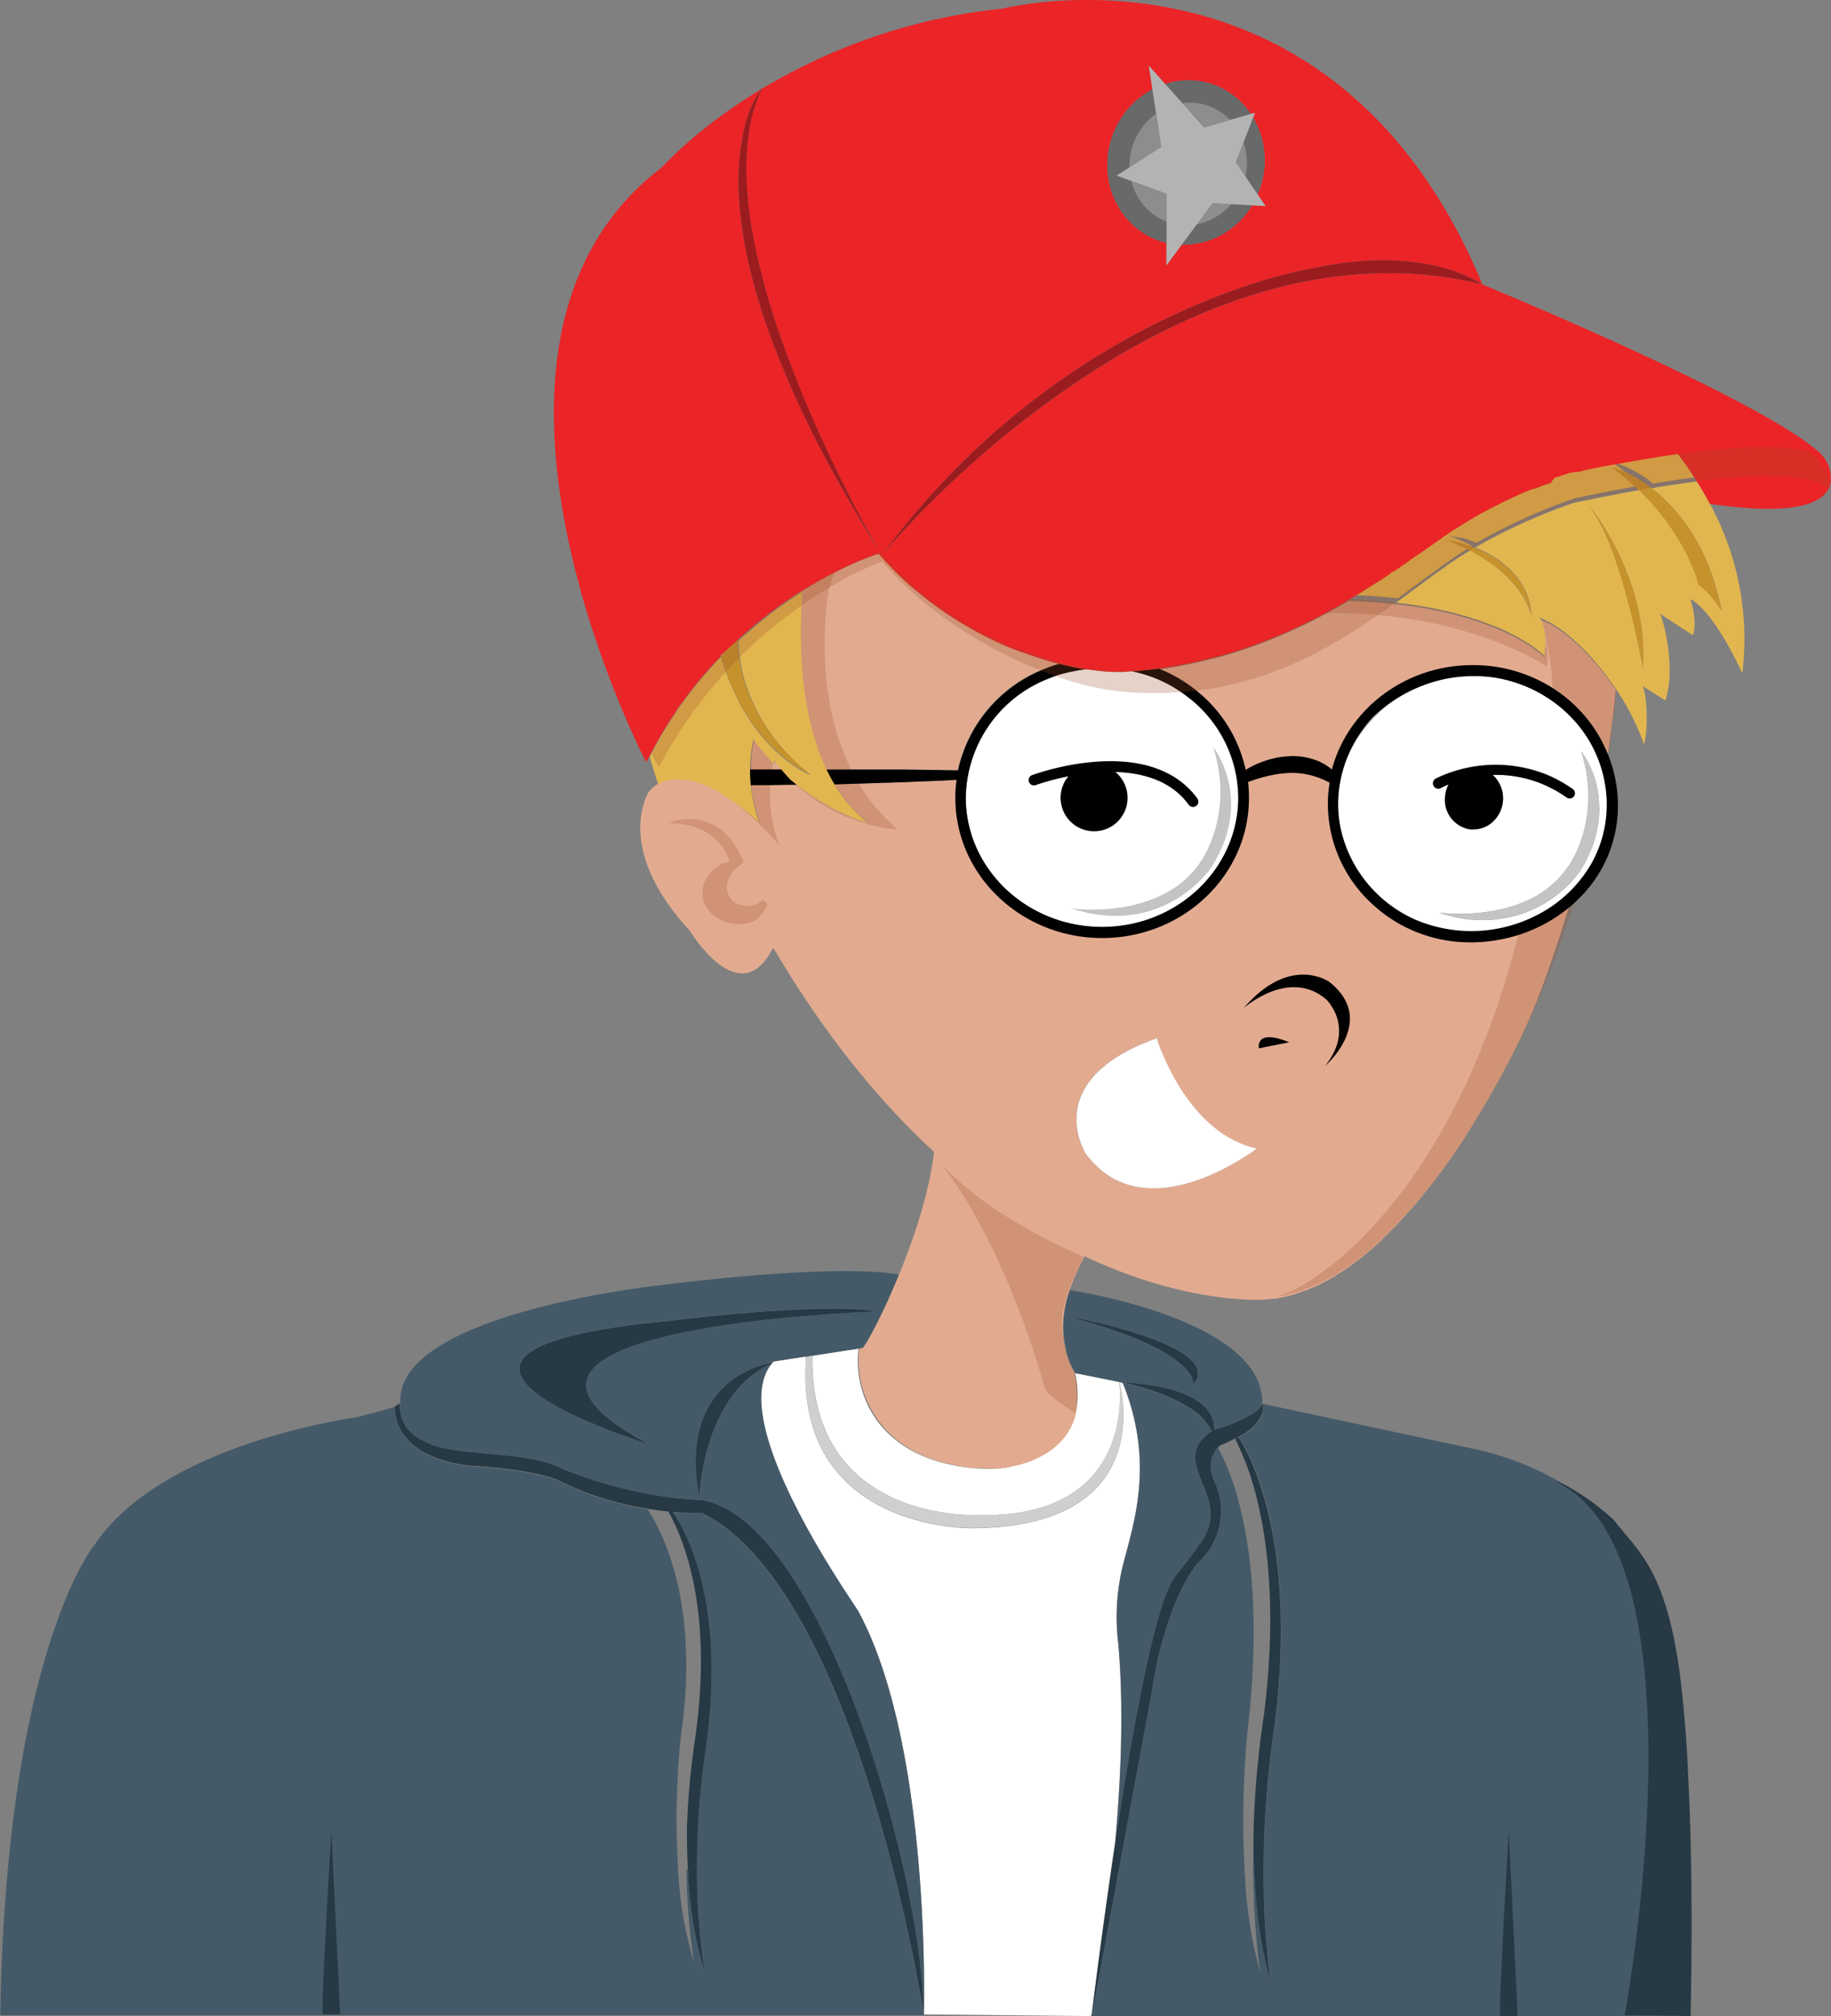<svg id="Layer_1" data-name="Layer 1" xmlns="http://www.w3.org/2000/svg" viewBox="0 0 345.04 379.82"><rect x="0" y="0" width="345.04" height="379.82" fill="#808080" stroke="none"/><defs><style>.cls-1{fill:#fff;}.cls-2{fill:#cfcfce;}.cls-3{fill:#455a68;}.cls-4{fill:#263944;}.cls-5{fill:#e2ab90;}.cls-6{fill:#9f4c24;opacity:0.25;}.cls-7{fill:#010101;}.cls-8{fill:#c4c4c4;}.cls-9{fill:#e2b64f;}.cls-10{fill:#c5922c;}.cls-11{fill:#eb2427;}.cls-12{fill:#9b1c1f;}.cls-13{fill:#686969;}.cls-14{fill:#8e8d8d;}.cls-15{fill:#b3b3b3;}</style></defs><g id="tshirt"><path id="tshirt_collar" class="cls-1" d="M210.55,268.28q-.18.93-.45,1.89c-2.07,7.26-8.27,15.74-26,15.28.08-.09-31.08,1.59-31-29.28v-.3c0-.15,0-.3,0-.46,4.89-.88,7.07-1.09,8-1.24a1.55,1.55,0,0,0,.63-.19s0,.07,0,.1a1.36,1.36,0,0,0,0,.2q0,.41-.06.81c-.51,8.39,4.19,17.73,16.75,20.7a35.06,35.06,0,0,0,6.29.9c1.07.06,2.14.08,3.21,0a15.89,15.89,0,0,0,3-.5c3.54-.8,7.12-2.41,9.48-5.27a11.47,11.47,0,0,0,2.31-4.69,16.72,16.72,0,0,0-.14-7.52l.58.13a.76.76,0,0,0-.08-.11l7.88,1.59c0,.08,0,.19,0,.32A26.87,26.87,0,0,1,210.55,268.28Z"/><path id="tshirt_body" class="cls-1" d="M211.82,294a40.7,40.7,0,0,0-1.1,15.68c1.07,12.13.49,25.67-.61,37.59-.43,2.86-.84,5.66-1.21,8.34-1.66,11.54-2.81,20.87-3.13,23.42v.05l-.15.76-31.53-.33s.33-11.06-.75-25.44c-1.22-16.31-4.24-36.88-11.59-50.47-.9-1.68-24.46-34.61-16.75-46.1l.21-.3.21-.27.22-.1-.15,0,.25-.29,3.11-.49.42-.06.47-.07.73-.11,1-.16h.11l.13,0h.06l.08,0h0a2.94,2.94,0,0,1,0,.48c0,.11,0,.19,0,.21v.1c-1.87,32.19,31.48,31.49,31.48,31.49,20.61-.17,26.62-9.37,28-17.13.09-.48.16-.95.21-1.42a26.26,26.26,0,0,0-.5-8.63,2.43,2.43,0,0,0-.09-.33l.6.12c0,.12.1.24.14.36a43.69,43.69,0,0,1,2.86,11.36l-.17-.08a1.41,1.41,0,0,0,.18.17C215.49,281.09,213.35,288.21,211.82,294Z"/><path id="neckline" class="cls-2" d="M211.54,269.33c0,.47-.12.94-.21,1.42-1.39,7.76-7.4,17-28,17.13,0,0-33.35.7-31.48-31.49v-.1s0-.1,0-.21a3.15,3.15,0,0,0,0-.49l1.22-.25v.07c0,.16,0,.31,0,.46v.3c-.07,30.87,31.09,29.19,31,29.28,17.74.46,23.94-8,26-15.28q.27-1,.45-1.89a26.87,26.87,0,0,0,.41-7.6l.08,0A26.26,26.26,0,0,1,211.54,269.33Z"/></g><g id="hoodie"><path class="cls-3" d="M173.34,354.05c-1.22-16.31-4.24-36.88-11.59-50.47-.9-1.68-24.46-34.61-16.75-46.1l.21-.3.21-.27c-.22.1-.45.2-.66.31l-.08,0h0c-.25.12-.48.25-.72.38h0c-11.56,6.48-12.2,24.41-12.2,24.41-2.93-15.88,4.72-21.88,9.8-24.07h0l1-.39a14.76,14.76,0,0,1,2.59-.7l.35-.06h0l.25-.29,3.11-.49.42-.06.47-.07.73-.11,1-.16h.11l.13,0h.06l.08,0h0l1.22-.19h.14l7.22-1.12.49-.07.2,0,.56-.16h.07s0,.07,0,.1l.6-.09h.07c.91-.8,4-6.53,7-13.91-.88-.21-10.6-2.28-44.64,1.93,0,0-51.09,5.26-49.33,22.62l-.16,0a7.53,7.53,0,0,0,.22,1.91c0,.11.06.22.09.33,1.21,4,5.59,5,5.59,5.2,5.88,2.24,18.38,1.27,24.4,4.44,14.79,6,26.47,6,26.47,6,17,2.61,32.11,41.23,38.58,71.38,2.1,9.77,3.29,18.65,3.34,25.13,0-.07-1.69-10.87-5.28-25.21-6.16-24.63-17.94-59.7-36.41-68.79a48.4,48.4,0,0,1-5.57-.23c2.3,3.27,10.3,17,6.21,45a152.67,152.67,0,0,0-1.6,22.41,124,124,0,0,0,1.44,19.41,76.61,76.61,0,0,1-3.16-19.49h-.26a122.55,122.55,0,0,0,1.42,17.5,73.36,73.36,0,0,1-3-17.57,154.75,154.75,0,0,1,.52-25c3.47-23.7-2.68-37.22-6.25-42.8a57.74,57.74,0,0,1-17.09-5.49c-.12-.06-4.68-1.93-15.67-2.57,0,0-12.54-.47-14.57-9,0-.11,0-.22-.06-.33a9.43,9.43,0,0,1-.21-1.89c-1.31.38-3.76,1.07-6.91,1.86-1.28.32-36.87,4.95-49.75,24.18,0,0-16.63,20-17.74,88.57H25.45l148.64,0S174.42,368.43,173.34,354.05Zm-71.46-91-.18-.13h0c-7.13-5.13-6.84-11.1,24.11-14.05,0,0,28.4-3.63,39.46-1.82,0,0-57.81,1.83-54.71,14.88v0c.69,2.8,4.17,6.1,11.58,10C121.6,271.81,108.62,267.8,101.88,263Z"/><path class="cls-3" d="M205.62,379.82h113l-12.43-.12s14.28-76.76-8.22-97.33c-.55-.5-1.12-1-1.7-1.39-.34-.25-.69-.49-1.05-.71a18.67,18.67,0,0,0-2-1.11c-.17-.08.36,0,1.37.4a56.45,56.45,0,0,0-16.44-6.5l-40.3-8.6c.5-16-36.32-21.41-36.32-21.41a18,18,0,0,0-1,8.86,16,16,0,0,0,.24,1.67l0,.14a14.46,14.46,0,0,0,1.93,5l.42.09,7.88,1.59c0-.07,0-.12,0-.15a.71.71,0,0,1,0,.16l.6.12c0,.12.1.24.14.36a43.69,43.69,0,0,1,2.86,11.36s0,.06,0,.09c.93,8.79-1.21,15.91-2.74,21.68a40.7,40.7,0,0,0-1.1,15.68c1.07,12.13.49,25.67-.61,37.59,3.2-21.19,7.6-45.75,11.38-50.32,2.23-2.7,4.45-5.84,4.61-6.07,3.06-4.1,2-7.6.69-10.78a34.34,34.34,0,0,1-1.34-3.66h0c-.62-2.36-.34-4.58,2.88-6.78a11.83,11.83,0,0,0-4.41-4.49,31.23,31.23,0,0,0-6.09-2.88c-.63-.23-1.23-.43-1.81-.6h0c-2.28-.72-4-1.08-4.31-1.15h0c.15,0,1,0,2.21.14,3,.27,8.51,1.06,11.88,3.45a7.27,7.27,0,0,1,2.4,2.7,5.68,5.68,0,0,1,.54,2.64c.44-.13,1.63-.51,3-1a27.28,27.28,0,0,0,4.15-2,4.53,4.53,0,0,0,1.94-1.91,3.08,3.08,0,0,1-.22,2.3c-.48,1.11-1.63,2.51-4.17,3.9h0c.26.37,2.68,3.9,4.78,11.23,2.49,8.65,4.53,22.59,2,42.83a186,186,0,0,0-2.06,32.08,144.9,144.9,0,0,0,1.25,16.55,84.47,84.47,0,0,1-2.78-16.62c-.33-4.06-.43-8.1-.42-11.88-.12,3.7-.14,7.69,0,11.86a141.25,141.25,0,0,0,1.2,14.64,81.87,81.87,0,0,1-2.62-14.7,174.82,174.82,0,0,1,.73-34.86c1.74-19.29-.14-32.15-2.47-40.19-.44-1.53-.9-2.88-1.35-4.07a37.63,37.63,0,0,0-2.24-4.9,5.16,5.16,0,0,0-1.27,4.53,8.55,8.55,0,0,0,.76,2.34,10.4,10.4,0,0,1,.52,1.39,13.18,13.18,0,0,1-3.8,13.51s-6,6.48-8.72,24.41l-6.81,36.77-4.46,24.06s0-.22.08-.64Zm19.24-119s1.45-6.12-23.54-12.8C200.57,247.82,231.33,253.42,224.86,260.82Z"/></g><g id="hoodie_shadows"><path class="cls-4" d="M145.48,256.83l-.06.08c-.22.1-.45.2-.66.31l-.08,0h0c-.25.12-.48.25-.72.38h0c-11.56,6.48-12.2,24.41-12.2,24.41-2.93-15.88,4.72-21.88,9.8-24.07h0l1-.39a14.76,14.76,0,0,1,2.59-.7Z"/><path class="cls-4" d="M122.14,272c-.54-.16-13.52-4.17-20.26-8.93l-.18-.13h0c-7.13-5.13-6.84-11.1,24.11-14.05,0,0,28.4-3.63,39.46-1.82,0,0-57.81,1.83-54.71,14.88v0C111.25,264.76,114.73,268.06,122.14,272Z"/><path class="cls-4" d="M240.23,324.78a186,186,0,0,0-2.06,32.08,144.9,144.9,0,0,0,1.25,16.55,84.47,84.47,0,0,1-2.78-16.62c-.33-4.06-.43-8.1-.42-11.88v-.1a179.9,179.9,0,0,1,2-22c2.32-18.75.75-32.09-1.47-40.83a52.19,52.19,0,0,0-4-10.9l.63-.33c.26.37,2.68,3.9,4.78,11.23C240.7,290.6,242.74,304.54,240.23,324.78Z"/><path class="cls-4" d="M224.86,260.82s1.45-6.12-23.54-12.8C200.57,247.82,231.33,253.42,224.86,260.82Z"/><path class="cls-4" d="M237.6,266.81c-.48,1.11-1.63,2.51-4.17,3.9l0,0-.64.3-1.05.5-1.15.55h0l-.62.23a3,3,0,0,0-.45.41,5.16,5.16,0,0,0-1.27,4.53,8.55,8.55,0,0,0,.76,2.34,10.4,10.4,0,0,1,.52,1.39,13.18,13.18,0,0,1-3.8,13.51s-6,6.48-8.72,24.41l-6.81,36.77-4.46,24.06s0-.22.08-.64V379c.32-2.55,1.47-11.88,3.13-23.42.37-2.68.78-5.48,1.21-8.34,3.2-21.19,7.6-45.75,11.38-50.32,2.23-2.7,4.45-5.84,4.61-6.07,3.06-4.1,2-7.6.69-10.78a34.34,34.34,0,0,1-1.34-3.66h0c-.62-2.36-.34-4.58,2.88-6.78a11.83,11.83,0,0,0-4.41-4.49,31.23,31.23,0,0,0-6.09-2.88c-.63-.23-1.23-.43-1.81-.6h0c-2.28-.72-4-1.08-4.31-1.15.15,0,1,0,2.21.14,3,.27,8.51,1.06,11.88,3.45a7.27,7.27,0,0,1,2.4,2.7,5.68,5.68,0,0,1,.54,2.64c.44-.13,1.63-.51,3-1a27.28,27.28,0,0,0,4.15-2,4.53,4.53,0,0,0,1.94-1.91A3.08,3.08,0,0,1,237.6,266.81Z"/><path class="cls-4" d="M174,379.06c0-.07-1.69-10.87-5.28-25.21-6.16-24.63-17.94-59.7-36.41-68.79a48.4,48.4,0,0,1-5.57-.23c2.3,3.27,10.3,17,6.21,45a152.67,152.67,0,0,0-1.6,22.41,124,124,0,0,0,1.44,19.41,76.61,76.61,0,0,1-3.16-19.49c-.15-2.66-.19-5.26-.18-7.69a.14.14,0,0,0,0-.09,146.26,146.26,0,0,1,1.5-16.55c3.53-24.15-2-37.7-5-43.06-1-.1-2.1-.24-3.27-.42l-.67-.11a57.74,57.74,0,0,1-17.09-5.49c-.12-.06-4.68-1.93-15.67-2.57,0,0-12.54-.47-14.57-9,0-.11,0-.22-.06-.33a9.43,9.43,0,0,1-.21-1.89v0l.91-.55c0,.1,0,.21,0,.31a7.53,7.53,0,0,0,.22,1.91c0,.11.06.22.09.33,1.21,4,5.59,5,5.59,5.2,5.88,2.24,18.38,1.27,24.4,4.44,14.79,6,26.47,6,26.47,6,17,2.61,32.11,41.23,38.58,71.38C172.75,363.7,173.94,372.58,174,379.06Z"/><path class="cls-4" d="M318.58,379.82l-12.43-.12s14.28-76.76-8.22-97.33c-.55-.5-1.12-1-1.7-1.39-.34-.25-.69-.49-1.05-.71a18.67,18.67,0,0,0-2-1.11c-.17-.08.36,0,1.37.4a45.43,45.43,0,0,1,9.57,6.82c3.44,4.45,7,7.34,9.68,15.91.09.27.18.54.26.83s.14.49.22.74q.21.75.42,1.56c.06.27.13.55.2.83s.15.66.24,1c0,.1,0,.2.07.3.39,1.85.77,3.91,1.12,6.21.06.39.12.8.17,1.22.5,3.79,1.05,9.1,1.48,16.35,0,.49.06,1,.08,1.47l0,.58C318.67,344.37,319,359.46,318.58,379.82Z"/><path class="cls-4" d="M60.82,379.46C60.49,377.6,62.44,345,62.44,345s1.67,34.48,1.65,34.48A28.9,28.9,0,0,1,60.82,379.46Z"/><path class="cls-4" d="M282.7,379.76c-.33-1.88,1.62-34.77,1.62-34.77S286,379.77,286,379.77A28.9,28.9,0,0,1,282.7,379.76Z"/></g><path id="skin" class="cls-5" d="M137.08,122.35l0,0-1.25,1.13,0,.1s0,0,0,0c.33-.33.65-.67,1-1l.85-.85Zm91.53,18.39c4.09,12.8-2.36,21.6-2.36,21.6-7.44,11.22-24.38,8.82-24.38,8.82,17.52,5.67,26.4-7.73,26.4-7.73C236.46,150.47,228.61,140.74,228.61,140.74Zm0,0c4.09,12.8-2.36,21.6-2.36,21.6-7.44,11.22-24.38,8.82-24.38,8.82,17.52,5.67,26.4-7.73,26.4-7.73C236.46,150.47,228.61,140.74,228.61,140.74Zm-29-15.7h0l-.12,0-.43-.11-1-.27c-.27-.07-.55-.15-.82-.24-1.4-.41-2.82-.89-4.24-1.42l-1.39-.53-.3-.12c-.79-.32-1.59-.66-2.39-1-.18-.07-.35-.15-.53-.24-.45-.2-.89-.41-1.34-.63-1.14-.54-2.28-1.13-3.41-1.76-1-.52-1.92-1.08-2.87-1.67-.5-.3-1-.62-1.49-.94s-1-.65-1.48-1c-.86-.59-1.71-1.21-2.55-1.85l-.74-.56-1-.81c-.29-.23-.58-.48-.87-.73s-.64-.54-1-.82c-.85-.75-1.69-1.52-2.5-2.33-.3-.29-.6-.58-.89-.88h0c-.47-.49-.94-1-1.4-1.49s-.81-.9-1.22-1.37a56.42,56.42,0,0,0-8.34,3.56h0l0,0c-.7.35-1.43.74-2.19,1.15-.51.28-1,.58-1.56.89h0c-.8.46-1.63,1-2.48,1.5-.06,1-.12,1.9-.16,2.87-.07,1.53-.1,3.08-.1,4.65,0,1.12,0,2.24.06,3.37,0,.16,0,.32,0,.47,0,.54,0,1.08.08,1.62s.06,1.08.11,1.61l.06.73c0,.32.05.63.08.94s.07.67.11,1,.11.95.18,1.42.12.92.2,1.38c0,.21.06.42.1.63s.11.7.18,1,.07.44.12.65c.1.55.22,1.1.34,1.65s.24,1.05.38,1.57.3,1.14.47,1.71c.1.34.2.68.32,1a1.43,1.43,0,0,0,.09.27c.11.34.22.67.34,1a.16.16,0,0,0,0,.09,3.43,3.43,0,0,0,.16.45c.23.64.48,1.26.75,1.88a3.29,3.29,0,0,0,.17.39c.17.41.36.82.56,1.22h0c1.25,0,2.51,0,3.76,0h.93l10,0c3.37.06,6.75.08,10.13.16a26.6,26.6,0,0,1,15.15-18.63l.07,0,.86-.37a25.59,25.59,0,0,1,3.09-1.08ZM286,176.13h0a30.3,30.3,0,0,1-8.46,1.36h-.48A27.06,27.06,0,0,1,258,169.73a25.75,25.75,0,0,1-6.21-9.6c-.15-.42-.29-.83-.42-1.25s-.25-.8-.35-1.21-.2-.82-.28-1.23-.16-.83-.22-1.25-.12-.84-.16-1.26a24.25,24.25,0,0,1-.13-2.56c0-.66,0-1.31.08-2s.14-1.34.25-2h0a15.21,15.21,0,0,0-3.41-1.37,14.47,14.47,0,0,0-4-.48,21.58,21.58,0,0,0-4.1.55,28,28,0,0,0-3.87,1.18v0c0,.25.06.5.08.75s.05.66.07,1,0,.81,0,1.21a26.47,26.47,0,0,1-.14,2.69c-.05.44-.1.88-.18,1.32s-.14.87-.24,1.3-.19.85-.31,1.27-.24.85-.38,1.26a12.58,12.58,0,0,1-.43,1.22c-.15.41-.32.81-.5,1.2s-.25.56-.39.84-.35.7-.54,1-.26.47-.4.7-.33.56-.5.83-.47.72-.72,1.07-.48.68-.74,1-.61.74-.92,1.1a11,11,0,0,1-.8.88,11.41,11.41,0,0,1-.92.92,28.43,28.43,0,0,1-40-.92c-.59-.63-1.15-1.28-1.69-1.95-.27-.34-.53-.69-.77-1s-.46-.67-.68-1l-.09-.14c-.22-.34-.42-.67-.62-1l0,0c-.2-.36-.4-.72-.58-1.09a20.83,20.83,0,0,1-1.05-2.37c-.16-.4-.3-.8-.43-1.22s-.27-.83-.38-1.26-.23-.84-.31-1.27-.18-.86-.24-1.3-.13-.88-.18-1.32a26.47,26.47,0,0,1-.14-2.69c0-.39,0-.79,0-1.18s0-.89.1-1.34c0-.28.07-.56.11-.84h0c-3.27.18-6.52.29-9.79.43l-8.58.28h0l-2.3.07-2.29.07h0c.21.35.42.69.64,1s.33.48.5.71.39.56.6.83c.45.61.94,1.19,1.45,1.76.14.16.28.31.43.46.46.5,1,1,1.47,1.44l.28.25c.26.24.54.47.82.69l.11.09h0l-.06,0c-.23-.06-.75-.22-1.5-.49l-.32-.12-.34-.13-.37-.14a43.94,43.94,0,0,1-9.65-5.41c-.3-.22-.61-.45-.91-.69l-.11-.09h0l-.07-.06-.78-.63,0,0-.36-.3-.05-.05h0a.34.34,0,0,0-.06-.06c-.53-.55-1-1.12-1.55-1.73l-.05-.06c-.47-.56-.93-1.15-1.36-1.77,0,0-.06.21-.15.6h0q-1-1-1.92-2.16c-.63-.76-1.25-1.57-1.84-2.41,0,0-.05.17-.12.5l-.06.27c-.06.3-.13.68-.2,1.13,0,.1,0,.21-.05.32s-.06.45-.08.71-.07.68-.1,1.06,0,.59,0,.9,0,.6,0,.92c0,.6,0,1.25.07,1.92V147c0,.15,0,.3,0,.46l0,.29a.19.19,0,0,0,0,.08,1.64,1.64,0,0,0,0,.22l0,.25c0,.14,0,.28.05.42s0,.35.08.53a.25.25,0,0,0,0,.08s0,.07,0,.1c0,.3.09.61.16.92s.08.36.11.55l.12.55a26.47,26.47,0,0,0,1,3.36l0,.09s-.56-.56-1.52-1.37a37,37,0,0,0-3.2-2.42s0,0,0,0l-.55-.36,0,0-.36-.26-.05,0-.6-.41a17.81,17.81,0,0,0-6.55-3.05h0v0l-.65-.13-.22,0-.3,0H129a8.93,8.93,0,0,0-3.23.11,6.46,6.46,0,0,0-1,.31l-.32.14-.42.22a6.46,6.46,0,0,0-1.7,1.39s-7,10.45,7.66,26.28c0,0,9.43,15.7,15.68,3.22.42.64.65,1,.65,1C155.9,195.67,166.06,207.84,176,217l-.06.51h0c-.85,7.16-3.64,15.59-6.49,22.56-.91,2.23-1.83,4.31-2.69,6.15-.07.15-.15.31-.22.47-.62,1.3-1.2,2.47-1.72,3.47-.18.34-.35.66-.52,1a.41.41,0,0,0-.05.09l-.57,1,0,.07-.46.75s0,0,0,0a3.16,3.16,0,0,1-.18.27,6.54,6.54,0,0,1-.44.58l-.09.09s-.06,0-.14,0h0a1.47,1.47,0,0,0-.43.07l-.07,0a1.23,1.23,0,0,0,0,.19q0,.41-.06.81h0c-.38,7.55,3.45,15.91,13.38,19.67l.94.33q1.16.39,2.43.69c.41.1.81.19,1.22.26l.38.08.89.16.63.09c.53.08,1,.14,1.58.19h.08l.79.07.7,0h0c.69,0,1.37.06,2.06.06l.56,0h.07l.33,0h.14l.17,0,.12,0,.51-.06c.52-.07,1.17-.17,1.9-.33l.32-.07.66-.16.14,0h0L192,276c.29-.07.57-.15.86-.25l.07,0c.33-.11.66-.22,1-.35l.39-.15.33-.13.33-.15.66-.3.66-.34c.28-.15.55-.3.82-.47a6.49,6.49,0,0,0,.55-.36c.23-.15.45-.31.67-.48a13.51,13.51,0,0,0,1.15-1,11.36,11.36,0,0,0,.94-1,.46.46,0,0,0,.07-.07q.17-.21.33-.45c.11-.14.21-.29.3-.43s.19-.3.28-.45a3.72,3.72,0,0,0,.27-.48c.08-.14.15-.28.22-.43a9.28,9.28,0,0,0,.37-.86c.06-.15.11-.29.16-.44a9.58,9.58,0,0,0,.31-1.08,1.13,1.13,0,0,0,0-.18l0-.17a.59.59,0,0,0,0-.14,4,4,0,0,0,.09-.48c0-.21.07-.42.1-.64a1.36,1.36,0,0,0,0-.2.57.57,0,0,0,0-.13c0-.11,0-.21,0-.32v-.1a.22.22,0,0,0,0-.08,16.37,16.37,0,0,0-.1-2.85,21.52,21.52,0,0,0-.38-2.22h0l.57.13h0l0-.05v0l0,0-.42-.09h0a14.46,14.46,0,0,1-1.93-5l0-.14a12.72,12.72,0,0,1-.29-1.85v-.07s0,0,0,0a14.86,14.86,0,0,1-.07-1.49v-.3a22.41,22.41,0,0,1,1.21-6.76c.08-.26.16-.51.25-.76h0c0-.06.05-.13.08-.2s.15-.38.22-.56.15-.39.22-.58a2.44,2.44,0,0,0,.1-.24,39,39,0,0,1,1.85-3.88h0l0,0,.16-.29c19.53,9.23,33.81,8.16,33.81,8.16.25,0,.51,0,.76-.07l.85-.09h0l.13,0h0l.13,0a.07.07,0,0,0,.06,0h.07l.81-.13c.56-.1,1.12-.22,1.67-.37.4-.1.8-.21,1.19-.33s.8-.25,1.2-.39l1.05-.39a3.8,3.8,0,0,0,.47-.18l.82-.35a.18.18,0,0,0,.09,0l1.13-.53q.58-.28,1.17-.6c1.16-.62,2.3-1.32,3.43-2.07l1.12-.77c1.48-1.06,2.94-2.21,4.35-3.45l1.06-.94c.35-.32.7-.64,1-1l1.53-1.5c.31-.3.61-.61.9-.92s.59-.61.88-.93c.89-1,1.76-1.93,2.61-2.92,0,0,0,0,0,0q1.39-1.64,2.71-3.31c.87-1.11,1.72-2.24,2.55-3.37.56-.75,1.09-1.5,1.61-2.25l.89-1.29c.46-.67.9-1.33,1.33-2,.22-.33.44-.66.65-1l.62-1,1-1.66c.08-.12.16-.24.23-.37.37-.6.73-1.19,1.08-1.78s.63-1.06.93-1.58.77-1.32,1.13-1.95l.68-1.22c.28-.5.55-1,.8-1.46.94-1.73,1.74-3.27,2.39-4.57l.51-1c.32-.63.58-1.18.8-1.64l.36-.75q.22-.51.33-.72l.06-.14c.25-.56.51-1.12.75-1.67s.52-1.21.77-1.81c0-.06.05-.12.07-.17,2.71-6.53,4.7-12.94,6.68-19.15A28.73,28.73,0,0,1,286,176.13Zm-51.93,42.1a1.06,1.06,0,0,1-.2.12c-6.17,3.81-20.64,10.75-29.3-1,0,0-8.9-13.83,13.42-21.75l0,.1h0a.5.5,0,0,1,0,.13c.68,2.12,6.09,17.77,18.74,20.58C236.83,216.39,235.81,217.18,234.1,218.23Zm70.26-88.47c-.24-.35-.48-.71-.73-1-.07-.11-.15-.22-.24-.34l-.53-.72c-.09-.13-.2-.27-.31-.41l-.65-.84c-.29-.37-.58-.73-.88-1.08s-.37-.44-.56-.65a.75.75,0,0,0-.12-.14l-.26-.3a5.56,5.56,0,0,0-.47-.51.68.68,0,0,0-.12-.12c-.31-.33-.62-.66-.94-1s-.36-.37-.54-.54l-1.08-1h0c-.55-.5-1.1-1-1.66-1.42l-.18-.15c-.13-.11-.25-.2-.38-.29l-.57-.41-.1-.08-.35-.23c-.19-.14-.39-.26-.59-.39l-.54-.33-.71-.41-.09,0-.64-.33a5.11,5.11,0,0,0-.48-.22,1.13,1.13,0,0,0-.22-.11l-.22-.09a8.8,8.8,0,0,1,.82,2.32c.05.25.1.5.14.75s.06.33.08.49a1.94,1.94,0,0,1,0,.24c0,.14,0,.28,0,.42a1.15,1.15,0,0,1,0,.19s0,0,0,0a.45.45,0,0,1,0,.08,2.26,2.26,0,0,1,0,.26h0c0,.12,0,.23,0,.35a8.47,8.47,0,0,1-.07,1.13c0,.12,0,.25,0,.37a5.62,5.62,0,0,1-.09.57h0l0,0s0,0,0,0,0,0,0,0l0,0-.05-.05-.06-.06a3.28,3.28,0,0,0-.34-.31,1.54,1.54,0,0,0-.19-.17l-.2-.17a.1.1,0,0,0-.05,0l-.29-.24c-.11-.09-.22-.18-.34-.26-.47-.36-1.05-.78-1.75-1.22l-.06,0c-.35-.22-.72-.45-1.13-.68l-.66-.37c-.23-.13-.46-.26-.7-.38s-.47-.25-.71-.36l-.52-.26-.26-.12-.54-.25-.63-.28c-.33-.15-.66-.29-1-.42l-.07,0-.94-.37-1.18-.44c-.42-.16-.85-.3-1.28-.44l-.81-.26c-.66-.22-1.33-.41-2-.59l-.36-.1a3.92,3.92,0,0,0-.49-.13l-.46-.12-.5-.13-.51-.12c-.35-.08-.69-.17-1-.24-.52-.12-1.06-.23-1.61-.34s-1.43-.27-2.17-.4-1.78-.29-2.71-.42c-.2,0-.39-.06-.59-.08l-1.75-.21H263c-2.68-.29-5.57-.51-8.7-.6h-.17l-1.12.66-2.32,1.31-.45.24-.16.1a2.37,2.37,0,0,1-.34.19l-.05,0h0l0,0-.11.06h0c-2,1.08-4.11,2.12-6.29,3.1-.57.26-1.15.52-1.73.76l-.12.06-1.79.74a6.44,6.44,0,0,1-.61.24c-.5.21-1,.4-1.52.59-.2.08-.4.16-.6.22l-1.54.56-.67.23-2.19.71-1.07.33c-1.23.37-2.49.71-3.78,1-.63.16-1.26.31-1.9.45l-.62.14c-.58.13-1.17.26-1.76.37l-1.3.25-1.33.23c-.71.13-1.42.24-2.15.34l-.15,0h0l-.09,0a26.55,26.55,0,0,1,6.65,3.76c.25.18.48.37.72.58l.07.05a26,26,0,0,1,9,14.73,16.48,16.48,0,0,1,3.47-1.65,16.69,16.69,0,0,1,4.79-.94,12.59,12.59,0,0,1,5,.75,9.62,9.62,0,0,1,3,1.76c3-11.29,13.74-19.67,26.5-19.67a27.91,27.91,0,0,1,15,4.25A26.31,26.31,0,0,1,303,142.2a.06.06,0,0,1,0,0l.21-1.35,0-.2,0-.18c.09-.62.18-1.24.28-1.85a.34.34,0,0,1,0-.1.13.13,0,0,1,0-.06c.18-1.28.35-2.55.49-3.8,0-.22.06-.45.08-.67q.22-2,.39-3.9C304.5,130,304.43,129.86,304.36,129.76Zm-14.19-13.2a0,0,0,0,1,0,0h0s0,.08.05.13A.19.19,0,0,0,290.17,116.56Zm-61.56,24.18c4.09,12.8-2.36,21.6-2.36,21.6-7.44,11.22-24.38,8.82-24.38,8.82,17.52,5.67,26.4-7.73,26.4-7.73C236.46,150.47,228.61,140.74,228.61,140.74Zm0,0c4.09,12.8-2.36,21.6-2.36,21.6-7.44,11.22-24.38,8.82-24.38,8.82,17.52,5.67,26.4-7.73,26.4-7.73C236.46,150.47,228.61,140.74,228.61,140.74Z"/><g id="skin_shading" data-name="skin shading"><path id="neck_shading" class="cls-6" d="M203.13,258.82l-.58-.13a16.72,16.72,0,0,1,.14,7.52c-3.58-2.12-6-4.07-6-5.34,0,0-6.81-25.48-19.33-41.6,3,3.32,10.71,10.48,26.83,17.49l.1,0a40.56,40.56,0,0,0-2.49,5.23c0,.07-.05.14-.08.2-1.14,3-2.09,6.62-1.38,9.43a.59.59,0,0,0,.05.19,16,16,0,0,0,.24,1.67l0,.14a14.46,14.46,0,0,0,1.93,5l.42.09A.76.76,0,0,1,203.13,258.82Z"/><path class="cls-6" d="M296.66,170a206.28,206.28,0,0,1-8.35,21.86c-.24.55-.5,1.11-.75,1.67l-.06.14q-.11.21-.33.72l-.36.75c-.22.46-.48,1-.8,1.64l-.51,1c-.65,1.3-1.45,2.84-2.39,4.57-.25.47-.52,1-.8,1.46s-.44.8-.68,1.22c-.36.63-.73,1.28-1.13,1.95s-.61,1.05-.93,1.58-.71,1.18-1.08,1.78c-.07.13-.15.25-.23.37-.33.55-.68,1.1-1,1.66l-.62,1c-.21.33-.43.66-.65,1-.43.66-.87,1.32-1.33,2l-.89,1.29c-.52.75-1.05,1.5-1.61,2.25-.82,1.13-1.67,2.26-2.55,3.37s-1.78,2.22-2.71,3.31c0,0,0,0,0,0-.85,1-1.72,2-2.61,2.92-.29.32-.58.62-.88.93s-.59.62-.9.92l-1.53,1.5c-.34.33-.69.65-1,1l-1.06.94a47.63,47.63,0,0,1-4.35,3.45l-1.12.77a34,34,0,0,1-3.43,2.07q-.58.32-1.17.6l-1.13.53a.18.18,0,0,1-.09,0l-.82.35a3.8,3.8,0,0,1-.47.18l-1.05.39q-.6.21-1.2.39c-.39.12-.79.23-1.19.33-.55.15-1.11.27-1.67.37l-.81.13h0l0,0c7-1.75,32.91-18.08,45.71-68.27a28.73,28.73,0,0,0,9.8-5.36C296.11,170.47,296.39,170.23,296.66,170Z"/><path class="cls-6" d="M304.55,130.22c0,.07,0,.14,0,.2l0,.39-.06.76c-.05.51-.11,1-.17,1.52,0,.29-.07.57-.11.86s-.05.45-.08.67c-.07.51-.14,1-.2,1.53-.11.76-.2,1.51-.29,2.27a.13.13,0,0,0,0,.06.34.34,0,0,0,0,.1c0,.27-.07.55-.1.82-.11,1-.25,1.93-.4,2.89a.35.35,0,0,0-.05-.13s0,0,0,0a26.31,26.31,0,0,0-10.54-12.6,45.11,45.11,0,0,0-.46-5.31c-.14-.9-.34-1.8-.53-2.7-.1-.47-.18-1-.26-1.43,0-.16-.05-.32-.08-.49s-.09-.5-.14-.75a8.8,8.8,0,0,0-.82-2.32l.22.09a1.13,1.13,0,0,1,.22.11,5.11,5.11,0,0,1,.48.22l.64.33.09,0,.71.41.54.33c.2.13.4.25.59.39l.35.23.1.08.57.41c.13.09.25.18.38.29l.18.15c.56.45,1.11.92,1.66,1.42h0l1.08,1q.27.26.54.54c.32.32.63.65.94,1a.68.68,0,0,1,.12.12,5.56,5.56,0,0,1,.47.51l.26.3a.75.75,0,0,1,.12.14c.19.21.38.43.56.65s.59.71.88,1.08l.65.84c.11.14.22.28.31.41l.53.72c.09.12.17.23.24.34.26.35.5.7.73,1,.07.1.14.19.2.29S304.55,130.19,304.55,130.22Z"/><path id="ear" class="cls-6" d="M143.8,169.52a4.4,4.4,0,0,1-5.73.22c-3.4-3.91,2.07-7.27,2.07-7.27-4.51-11.27-13.65-7.63-14.18-7.37,0,0,9.18-.58,11.52,7.32,0,0-3,0-4.78,3.91,0,0-1.76,4.29,2.93,6.92.34.2,6.63,3.13,9-2.92Z"/><path class="cls-6" d="M146.81,159.2a64.22,64.22,0,0,0-5.16-5.27,49.24,49.24,0,0,0-3.89-3.21,36.33,36.33,0,0,1,3.77,2.79c1,.81,1.52,1.37,1.52,1.37a27.9,27.9,0,0,1-1.71-7.9,24.54,24.54,0,0,1,.6-7.79,39.66,39.66,0,0,0,3.77,4.58,26,26,0,0,0-.49,3.11A27.86,27.86,0,0,0,146.81,159.2Z"/><path class="cls-6" d="M169.21,156.33A33.65,33.65,0,0,1,150,147.86c-.35-.32-.7-.67-1.05-1,.42.35.83.69,1.25,1h0l.11.09c.3.24.61.47.91.69a43.94,43.94,0,0,0,9.65,5.41l.37.14.34.13.32.12.44.16.27.09.79.24.06,0h0q-.48-.37-.93-.78l-.28-.25c-.51-.46-1-.94-1.47-1.44-.15-.15-.29-.31-.43-.46l-.08-.09c-.2-.22-.39-.44-.58-.67s-.54-.66-.79-1-.41-.55-.6-.83l-.5-.72c-.22-.33-.43-.67-.64-1s-.43-.73-.64-1.11-.39-.72-.56-1.08a6.54,6.54,0,0,1-.3-.59c-.2-.4-.39-.81-.56-1.22-.06-.13-.12-.26-.17-.39-.27-.62-.52-1.24-.75-1.88a3.43,3.43,0,0,1-.16-.45.16.16,0,0,1,0-.09c-.12-.33-.23-.66-.34-1a1.43,1.43,0,0,1-.09-.27c-.12-.34-.22-.68-.32-1-.17-.57-.33-1.14-.47-1.71s-.26-1.05-.38-1.57c0-.12-.05-.23-.07-.34-.09-.4-.18-.81-.25-1.21a.36.36,0,0,1,0-.1c0-.22-.09-.43-.12-.65s-.13-.69-.18-1-.07-.42-.1-.63c-.08-.46-.15-.92-.2-1.38s-.13-.95-.18-1.42c-.08-.63-.14-1.26-.19-1.89l-.06-.73c0-.53-.08-1.07-.11-1.61s-.06-1.08-.08-1.62c0-.15,0-.31,0-.47,0-1.13-.06-2.25-.06-3.37,0-1.57,0-3.12.1-4.65,0-1,.1-2,.16-2.93-.82.51-1.66,1.06-2.51,1.64l-.64.44-.81.57-.82.59-.23.17c-.34.24-.68.5-1,.76l-1.23,1-1.1.88,1.1-.89,1.23-1c.34-.26.68-.52,1-.76l.23-.17.82-.59.81-.57.64-.44c.85-.58,1.69-1.13,2.51-1.64l1.67-1,.55-.32.26-.15h0c.53-.31,1-.61,1.56-.89q1.15-.63,2.22-1.17a26.3,26.3,0,0,0-1.06,3.06l-.07.25s-3.56,18.34,4.2,33.9c.25.52.53,1,.81,1.55s.41.73.63,1.09A34.73,34.73,0,0,0,169.21,156.33Z"/><path class="cls-6" d="M291.52,125.58s-11.43-7.84-31.73-9.69a88.49,88.49,0,0,0-10.12-.37h-.13a.45.45,0,0,0,.18,0h0l.05,0a2.37,2.37,0,0,0,.34-.19l.16-.1.39-.26.06,0,1.45-.82,1.68-1c1.66-1,3.31-2,4.94-3.09l-.23.17-.23.15a.1.1,0,0,1,0,0l-.33.22-.85.55-.87.54c-.67.42-1.36.82-2.05,1.24h.15c3.16.09,6.07.31,8.77.61l-.05,0,0,0h.07l1.75.21c.2,0,.39,0,.59.08.93.13,1.83.27,2.71.42s1.47.26,2.17.4,1.09.22,1.61.34c.35.07.69.16,1,.24l.51.12.5.13.46.12a3.92,3.92,0,0,1,.49.13l.36.1c.67.18,1.34.37,2,.59l.81.26c.43.14.86.28,1.28.44l1.18.44.94.37.07,0c.34.13.67.27,1,.42l.63.28.54.25.26.12.52.26c.24.11.48.23.71.36s.47.25.7.38l.66.37c.41.23.78.46,1.13.68l.06,0c.7.44,1.28.86,1.75,1.22.12.08.23.17.34.26l.29.24a.1.1,0,0,1,.05,0l.2.17a1.54,1.54,0,0,1,.19.17,3.28,3.28,0,0,1,.34.31l.06.06.05.05,0,0s0,0,0,0,0,0,0,0l0,0h0a5.62,5.62,0,0,0,.09-.57c0-.12,0-.25,0-.37a8.47,8.47,0,0,0,.07-1.13c0-.12,0-.23,0-.35A10.64,10.64,0,0,1,291.52,125.58Z"/></g><path id="mouth" class="cls-1" d="M236.83,216.39s-1,.79-2.73,1.84a1.06,1.06,0,0,1-.2.12c-6.17,3.81-20.64,10.75-29.3-1,0,0-8.9-13.83,13.42-21.75l0,.1h0a.5.5,0,0,1,0,.13C218.77,197.93,224.18,213.58,236.83,216.39Z"/><g id="nose"><path id="nostril" class="cls-7" d="M237.23,197.51s-.86-3.82,5.73-1.15Z"/><path id="nose-2" data-name="nose" class="cls-7" d="M234.37,189.92s8.55-7.64,15.56-1.62c0,0,5.58,5.34-.23,12.54,0,0,10-8.61.78-15.87C250.48,185,243.14,179.69,234.37,189.92Z"/></g><g id="glasses"><g id="lenses"><path class="cls-1" d="M233.35,150.28c0,13.44-11.51,24.38-25.66,24.38S182,163.72,182,150.28a24.39,24.39,0,0,1,15.39-22.35c.34-.14.68-.28,1-.4a24,24,0,0,1,3.6-1l.31-.06h0c.74-.16,1.46-.27,2.15-.36l.19,0h.09l.17,0,1,.14c.26,0,.53.07.79.09l1.47.16,1.42.09q.38,0,.75,0l1.11,0c.59,0,1.17-.08,1.75-.13l.17,0c.83.18,1.62.39,2.4.62h0a25.44,25.44,0,0,1,7,3.45l.9.67a24.08,24.08,0,0,1,9.18,14.57c.1.5.18,1,.25,1.54v.07A24.16,24.16,0,0,1,233.35,150.28Z"/><path class="cls-1" d="M302.82,150.3a24.06,24.06,0,0,0-4.14-12c-.28-.4-.56-.81-.87-1.19a25.74,25.74,0,0,0-6.07-5.57l-.5-.32a25,25,0,0,0-12.31-3.8c-.47,0-.93,0-1.4,0-14,0-25.34,10.8-25.34,24.08a23.56,23.56,0,0,0,7.17,16.87,25.09,25.09,0,0,0,18.15,7.2,26.9,26.9,0,0,0,12.24-3.07l.05,0a23.54,23.54,0,0,0,8.8-7.59,23.06,23.06,0,0,0,4.12-10.06,22.72,22.72,0,0,0,.14-2.47C302.88,151.62,302.86,151,302.82,150.3ZM270.18,148a1,1,0,0,1,.38-1.35,25.86,25.86,0,0,1,21.06-.69,26.3,26.3,0,0,1,4.75,2.64,1,1,0,0,1-.57,1.82.92.92,0,0,1-.57-.18,25.12,25.12,0,0,0-3.86-2.21A22.58,22.58,0,0,0,281.28,146a5.67,5.67,0,0,1,.84.92,6,6,0,0,1-1,8.07,5.31,5.31,0,0,1-3.42,1.27,4.73,4.73,0,0,1-.65,0,5.64,5.64,0,0,1-4.71-6.41,6.11,6.11,0,0,1,.63-2.06c-.84.35-1.35.62-1.44.67A1,1,0,0,1,270.18,148Zm31.2,4.17a20.84,20.84,0,0,1-2.24,9.39l0,.08c-.3.6-.62,1.21-1,1.82-.15.26-.3.52-.47.78A22.65,22.65,0,0,1,287,172.09a24,24,0,0,1-15.77-.14s8.64,1.22,16.29-2.16a18.49,18.49,0,0,0,8.09-6.66s6.46-8.8,2.36-21.6a18.09,18.09,0,0,1,3.34,9.43c0,.37,0,.74.05,1.13Z"/></g><g id="eyes"><path class="cls-7" d="M225.4,151.84a1,1,0,0,1-.59.2,1,1,0,0,1-.81-.42c-3.3-4.55-8.63-6-13.81-6.18a6.31,6.31,0,1,1-8.86.82,46.79,46.79,0,0,0-6.09,1.63,1,1,0,1,1-.7-1.87,48.22,48.22,0,0,1,12-2.51c8.73-.65,15.33,1.75,19.11,6.94A1,1,0,0,1,225.4,151.84Z"/><path class="cls-7" d="M296.62,150a1,1,0,0,1-.82.42.92.92,0,0,1-.57-.18,25.12,25.12,0,0,0-3.86-2.21A22.58,22.58,0,0,0,281.28,146a5.67,5.67,0,0,1,.84.92,6,6,0,0,1-1,8.07,5.31,5.31,0,0,1-3.42,1.27,4.73,4.73,0,0,1-.65,0,5.64,5.64,0,0,1-4.71-6.41,6.11,6.11,0,0,1,.63-2.06c-.84.35-1.35.62-1.44.67a1,1,0,0,1-1-1.74,25.86,25.86,0,0,1,21.06-.69,26.3,26.3,0,0,1,4.75,2.64A1,1,0,0,1,296.62,150Z"/></g><g id="lens_highlights"><path class="cls-8" d="M228.27,163.43s-8.88,13.4-26.4,7.73c0,0,16.94,2.4,24.38-8.82,0,0,6.45-8.8,2.36-21.6C228.61,140.74,236.46,150.47,228.27,163.43Z"/><path class="cls-8" d="M301.38,152.09v.06a20.84,20.84,0,0,1-2.24,9.39l0,.08c-.3.6-.62,1.21-1,1.82-.15.26-.3.52-.47.78A22.65,22.65,0,0,1,287,172.09a24,24,0,0,1-15.77-.14s8.64,1.22,16.29-2.16a18.49,18.49,0,0,0,8.09-6.66s6.46-8.8,2.36-21.6a18.09,18.09,0,0,1,3.34,9.43C301.36,151.33,301.37,151.7,301.38,152.09Z"/></g><g id="glasses_frames"><path class="cls-7" d="M150.19,147.86H150l-1.37,0-3.48.07-2,0-1.71,0c-.05-.36-.08-.71-.1-1.05-.05-.67-.07-1.32-.07-1.92l1.84,0,2.36,0,1.8,0c.5.61,1,1.18,1.55,1.73a.34.34,0,0,1,.06.06h0s0,0,.05.05C149.36,147.19,149.77,147.53,150.19,147.86Z"/><path class="cls-7" d="M303.08,142.31v0a.47.47,0,0,0-.06-.15,26.31,26.31,0,0,0-10.54-12.6,27.91,27.91,0,0,0-15-4.25c-12.76,0-23.5,8.38-26.5,19.67a9.62,9.62,0,0,0-3-1.76,12.59,12.59,0,0,0-5-.75,16.69,16.69,0,0,0-4.79.94,16.48,16.48,0,0,0-3.47,1.65,26,26,0,0,0-9-14.73c-.26-.22-.52-.43-.79-.63a26.55,26.55,0,0,0-6.65-3.76l-.48.06-.48.06-1.22.16h0l-.35,0-.68.07c-.34,0-.69.08-1,.11l-.77.07c.88.19,1.72.41,2.54.65h0a25.44,25.44,0,0,1,7,3.45l.9.67a24.08,24.08,0,0,1,9.18,14.57c.1.5.18,1,.25,1.54v.07a24.16,24.16,0,0,1,.17,2.83c0,13.44-11.51,24.38-25.66,24.38S182,163.72,182,150.28a24.39,24.39,0,0,1,15.39-22.35c.34-.14.68-.28,1-.4a24,24,0,0,1,3.6-1l.31-.06h0c.81-.17,1.59-.29,2.34-.39-.42-.06-.84-.14-1.26-.21l-.52-.1-.74-.14-.32-.07h0l-1.11-.26-.66-.16-.32-.09h0a25.59,25.59,0,0,0-3.09,1.08l-.93.4a26.6,26.6,0,0,0-15.15,18.63c-3.38-.08-6.76-.1-10.13-.16l-10,0h-.9c-1.26,0-2.53,0-3.79,0a6.54,6.54,0,0,0,.3.59c.17.36.36.72.56,1.08s.42.75.64,1.11l2.33-.07,2.3-.07,8.62-.28c3.27-.14,6.53-.25,9.8-.43a24.15,24.15,0,0,0-.24,3.42c0,14.55,12.41,26.38,27.67,26.38s27.66-11.83,27.66-26.38a25.07,25.07,0,0,0-.18-3v0a28,28,0,0,1,3.87-1.18,21.58,21.58,0,0,1,4.1-.55,14.47,14.47,0,0,1,4,.48,15.28,15.28,0,0,1,3.42,1.37,24.2,24.2,0,0,0-.33,4,25.54,25.54,0,0,0,7.77,18.3,27.06,27.06,0,0,0,19.11,7.77h.48a30.09,30.09,0,0,0,8.48-1.37,28.73,28.73,0,0,0,9.8-5.36c.28-.24.56-.48.83-.73s.8-.76,1.18-1.15a24.43,24.43,0,0,0,7-17v-.45A25.8,25.8,0,0,0,303.08,142.31Zm-.3,9.5A22.69,22.69,0,0,1,300,162.5a24.89,24.89,0,0,1-10.92,10.18,26.91,26.91,0,0,1-22.54.51,24.65,24.65,0,0,1-14-17.5,23.24,23.24,0,0,1,.66-11.11,23.74,23.74,0,0,1,2.27-5.16,23.24,23.24,0,0,1,1.58-2.33,18.1,18.1,0,0,1,1.63-2,28.15,28.15,0,0,1,9.61-6,26.48,26.48,0,0,1,12.74-1.53,25.94,25.94,0,0,1,11.32,4.4,24.56,24.56,0,0,1,7.13,7.61A23.83,23.83,0,0,1,302.78,151.81Z"/></g></g><g id="hair"><path class="cls-9" d="M163.51,155h0l-.06,0c-.23-.06-.75-.22-1.5-.49l-.32-.12-.34-.13-.37-.14a43.94,43.94,0,0,1-9.65-5.41c-.3-.22-.61-.45-.91-.69l-.11-.09h0c-.42-.33-.83-.67-1.25-1l-.05-.05h0a.34.34,0,0,0-.06-.06c-.53-.55-1-1.12-1.55-1.73s-1-1.19-1.41-1.83c0,0-.06.21-.15.6a39.66,39.66,0,0,1-3.77-4.58s-.05.17-.12.5l-.06.27c-.06.3-.13.68-.2,1.13,0,.1,0,.21-.05.32s-.06.45-.08.71-.07.68-.1,1.06c0,.57-.06,1.2-.06,1.88s0,1.25.07,1.92c0,.34,0,.69.1,1.05s.05.48.08.73.06.43.1.65.09.61.16.92.14.73.23,1.1a27.93,27.93,0,0,0,1,3.45s-.56-.56-1.52-1.37a36.33,36.33,0,0,0-3.77-2.79l0,0-.36-.26-.05,0-.6-.41a17.81,17.81,0,0,0-6.55-3.05h0v0l-.65-.13-.22,0-.3,0H129a8.93,8.93,0,0,0-3.23.11,4.84,4.84,0,0,0-1,.31l-.32.14-.42.21c-.24-.69-.85-2.48-1.59-5.15a.89.89,0,0,1,.08-.17q.65-1.26,1.32-2.46,1.27-2.28,2.65-4.38l.08-.11h0c.34-.52.69-1,1-1.54s.75-1.08,1.14-1.61.63-.88.95-1.3a79.38,79.38,0,0,1,6.2-7.24c.29,1,.61,2,.95,2.91q.26.72.54,1.41c.16.41.32.8.49,1.18.4.94.83,1.83,1.27,2.67.16.33.34.66.51,1l.25.44c.37.65.75,1.28,1.14,1.87.2.32.4.63.62.93a33,33,0,0,0,3.15,3.93l.49.51c.55.56,1.08,1.07,1.6,1.53.2.18.41.36.61.52s.3.26.45.37c.44.35.85.66,1.24.94l.49.34.36.24c.36.24.69.44,1,.61a13.76,13.76,0,0,0,1.73.86l-1.05-.87,0,0c-.27-.23-.54-.46-.79-.7s-.54-.48-.8-.73-.52-.49-.76-.74a37.41,37.41,0,0,1-3.27-3.7c-.19-.25-.38-.49-.56-.74q-.55-.75-1-1.47-.21-.3-.39-.6c-.19-.29-.36-.57-.52-.85l-.31-.53-.25-.44-.39-.73c-.38-.73-.72-1.44-1-2.14-.1-.23-.2-.46-.29-.69-.19-.46-.36-.9-.51-1.34-.08-.22-.16-.44-.23-.65-.31-.93-.56-1.81-.75-2.63-.06-.23-.11-.45-.16-.66s0-.14,0-.21,0-.22-.07-.32-.05-.27-.07-.4-.09-.51-.13-.75a19.15,19.15,0,0,1-.28-3.37l-.92.82.64-.6c.49-.45,1-.9,1.46-1.33l.24-.21,1.16-1,1.1-.92,1.1-.88,1.23-1c.34-.26.68-.52,1-.76l.23-.17.82-.59.81-.57.64-.44c.85-.58,1.69-1.13,2.51-1.64-.06,1-.12,1.94-.16,2.93-.07,1.53-.1,3.08-.1,4.65,0,1.12,0,2.24.06,3.37,0,.16,0,.32,0,.47,0,.54,0,1.08.08,1.62s.06,1.08.11,1.61l.06.73c.05.63.11,1.26.19,1.89.05.47.11.95.18,1.42s.12.92.2,1.38c0,.21.06.42.1.63s.11.7.18,1,.07.44.12.65c.1.55.22,1.1.34,1.65s.24,1.05.38,1.57.3,1.14.47,1.71c.1.34.2.68.32,1a1.43,1.43,0,0,0,.09.27c.1.34.21.67.34,1a.16.16,0,0,0,0,.09,3.43,3.43,0,0,0,.16.45c.23.64.48,1.26.75,1.88a3.29,3.29,0,0,0,.17.39c.17.41.36.82.56,1.22a6.54,6.54,0,0,0,.3.59c.17.36.36.72.56,1.08s.42.75.64,1.11.42.69.64,1,.33.48.5.71.39.56.6.83c.45.61.94,1.19,1.45,1.76.14.16.28.31.43.46.46.5,1,1,1.47,1.44l.28.25Q163,154.64,163.51,155Z"/><path class="cls-9" d="M285,107.78l-.17-.17c.12.13.25.26.37.4A1.43,1.43,0,0,0,285,107.78Zm2.23,3.11c-.08-.16-.17-.31-.25-.46A12.59,12.59,0,0,0,286,109l-.33-.41c-.11-.14-.23-.28-.35-.41a1.29,1.29,0,0,0-.16-.17c.17.2.35.4.51.6a14.09,14.09,0,0,1,1.83,3C287.45,111.33,287.34,111.11,287.23,110.89Zm.54,1.2c-.07-.18-.14-.35-.23-.53l.27.65A.56.56,0,0,0,287.77,112.09Zm.37,1.1a.13.13,0,0,1,0,.06.49.49,0,0,1,0,.11S288.16,113.25,288.14,113.19Zm.47,2.31v0c0,.2,0,.4,0,.61h0v0h0a0,0,0,0,1,0,0v0C288.65,115.9,288.63,115.7,288.61,115.5Zm1.56,1.06a0,0,0,0,1,0,0h0s0,.08.05.13A.19.19,0,0,0,290.17,116.56Zm19.43,5a36.27,36.27,0,0,1-.07,4.29h0a.28.28,0,0,1,0,.06A35.38,35.38,0,0,0,309.6,121.61Zm-.74-29.25,0,0h0l.05,0ZM316,85.27v0c-1.71.24-3.52.52-5.45.84l-2.75.48-2.92.5-.15,0c-2,.35-4.09.71-6.1,1.19l-.14,0-.91.23h-.09l-.15,0-.16,0h-.05l-1.44.41-.74.26h0c-.1,0-.19.06-.29.09l-.17.06-.58.21,0,0-.29.11-.14,0-.18.07L293,90l-.19.07,0,0-.31.12-.16.07a.52.52,0,0,0-.16.06l-.26.1-.11,0-.26.1-.16.07-.06,0-.32.13-.59.24-.1,0-.47.19-.23.1-.06,0-.07,0-.23.1-.65.28-.6.27-.08,0-.07,0-.67.3-.77.35-.23.11-1.05.51-.33.16-.76.36-.61.3-.18.09-.07,0-.25.12q-.39.18-.78.39l-.38.19-.46.23-1.46.77-1.09.61c-1.06.62-2.1,1.26-3.14,1.92l-.13.08-.41.26,0,0-.2.13-.15.1-.07,0-.1.06,0,0s0,0,0,0l-.27.17-.12.08-1.12.76c-.51.35-1,.7-1.55,1.07s-.95.65-1.42,1c-.31.2-.61.42-.92.63l-.06.06a.05.05,0,0,0,0,0l-.11.1-.27.19-.39.27-.07,0-.08,0-.11.06-.2.14-.19.12-.54.37-.42.29q-.31.24-.63.45l-.57.41-.1.07,0,0a2.73,2.73,0,0,0-.3.21l-.22.15-.19.13,0,0-.28.2-.46.31-.47.33-.33.22-.08.05-.11.07-.07,0-.05,0-.14.09-.06,0,0,0-.24.16-.13.09,0,0-.51.35-.14.09-.66.43-.92.6c-.6.39-1.19.77-1.78,1.13l-.85.55-.55.35q-.75.48-1.5.93l-.2.12c-.2.13-.4.26-.61.38h0l-.06,0h.15c3.14.09,6,.31,8.73.6l.05,0h0l.23-.17a1.81,1.81,0,0,1,.23-.18h0l.77-.57,2.46-1.81c1.25-.93,2.46-1.82,3.65-2.68l2.16-1.54c.61-.43,1.21-.84,1.81-1.24.85-.57,1.73-1.12,2.6-1.64l.05,0,.8.43c-.27-.16-.53-.3-.81-.45l0,0-.32-.17h0a40.55,40.55,0,0,0-4.25-1.89h0a14.55,14.55,0,0,0,2,.44h.07l.31.07.19,0,.16,0c.4.11.81.24,1.21.39l.5.17a9.48,9.48,0,0,1,1,.38l0,0h0c.14-.08.25-.16.39-.23a0,0,0,0,1,0,0c2.83-1.63,5.65-3,8.2-4.2l1.27-.57c.81-.36,1.59-.69,2.31-1,1.07-.44,2-.83,2.88-1.14,1.19-.46,2.13-.8,2.72-1l.3-.1.41-.14q2.73-.57,5.25-1.07l1-.2.77-.15c1.87-.36,3.65-.68,5.34-1l-.12-.11v0l-.87-.81s0,0,0,0c-.6-.55-1.23-1.09-1.89-1.63l-1-.81h0l-.85-.64-.28-.21-.28-.21,0,0a21.87,21.87,0,0,1,7.7,4.07h0q4.68-.78,8.52-1.26C318.57,88.8,317.3,87,316,85.27Zm-37.13,19.4-.18-.1.72.44Zm-.78-.46-.16-.08.46.26Zm41.68-13.55h0l0,0A.08.08,0,0,1,319.74,90.66Zm.33,19.49a0,0,0,0,1,0,0c.17.12.34.24.5.37A6.26,6.26,0,0,0,320.07,110.15Zm4.15,3.94c.07.33.14.66.2,1v0C324.37,114.77,324.29,114.43,324.22,114.09Z"/><path class="cls-9" d="M322.22,94.92s0,0,0,0q-1.14-2.15-2.45-4.2l0,0q-3.84.48-8.52,1.26h0l0,0c.45.35.92.73,1.39,1.14l.64.58.65.62,0,0c.14.14.29.28.43.43a35.86,35.86,0,0,1,7.7,12.1c.16.42.32.84.48,1.28l.18.52.21.62a48.63,48.63,0,0,1,1.32,4.82c.07.34.15.68.21,1v0a22.48,22.48,0,0,0-2.63-3.42c-.13-.14-.27-.27-.4-.4l-.32-.3-.49-.43c-.16-.13-.33-.25-.5-.37a0,0,0,0,0,0,0c-.11-.48-2.23-8.71-10.37-17l-.83-.82-.05,0c-1.69.31-3.47.63-5.34,1l-.77.15-1,.2q-2.52.49-5.25,1.07l-.41.14-.3.1c-.59.2-1.53.54-2.72,1-.84.31-1.81.7-2.88,1.14-.72.3-1.5.63-2.31,1l-1.27.57c-2.55,1.16-5.37,2.57-8.2,4.2a0,0,0,0,0,0,0c-.14.07-.25.15-.39.23h0l0,0h0a3.79,3.79,0,0,1,.42.18q.56.22,1.11.51a7.18,7.18,0,0,1,.68.34c.17.08.34.18.51.28l.51.29c.17.1.34.2.51.32l.5.33c.28.19.56.39.83.6l.32.26.16.13.13.11.28.24.3.28a5.77,5.77,0,0,1,.44.42,1.21,1.21,0,0,1,.16.16l.17.17a1.43,1.43,0,0,1,.2.23,1.29,1.29,0,0,1,.16.17c.12.13.24.27.35.41l.33.41a12.59,12.59,0,0,1,.94,1.43c.08.15.17.3.25.46s.22.44.31.67.16.35.23.53a.56.56,0,0,1,0,.12,2,2,0,0,1,.1.26c.07.18.13.37.19.56l0,.11s0,0,0,0,0,.12.05.17a2,2,0,0,1,.07.26c.06.24.12.48.16.73a.41.41,0,0,1,0,.16,5,5,0,0,1,.12.79,1.13,1.13,0,0,1,0,.18v0c0,.2,0,.4.05.61v0a0,0,0,0,0,0,0h0v0h0a.18.18,0,0,0,0-.06v0c-.07-.28-.16-.57-.24-.84a13.86,13.86,0,0,0-1.07-2.28c-.07-.14-.16-.27-.24-.41a4.94,4.94,0,0,0-.27-.42c-.09-.15-.19-.29-.29-.44s0,0,0,0l-.61-.84c-.45-.56-1-1.15-1.54-1.76l-.5-.5-.82-.76-.58-.5c-.42-.34-.86-.68-1.32-1l-.72-.51-.34-.23-.69-.45-.72-.44-.3-.18-.46-.26-.8-.43-.05,0c-.87.52-1.75,1.07-2.6,1.64-.6.4-1.2.81-1.81,1.24l-2.16,1.54c-1.19.86-2.4,1.75-3.65,2.68l-2.46,1.81-.77.57h0a1.81,1.81,0,0,0-.23.18l-.23.17h0l-.05,0,0,0h.07l1.75.21c.2,0,.39,0,.59.08.93.13,1.83.27,2.71.42s1.47.26,2.17.4,1.09.22,1.61.34c.35.07.69.16,1,.24l.51.12.5.13.46.12a3.92,3.92,0,0,1,.49.13l.36.1c.67.18,1.34.37,2,.59l.81.26c.43.14.86.28,1.28.44l1.18.44.94.37.07,0c.34.13.67.27,1,.42l.63.28.54.25.26.12.52.26c.24.11.48.23.71.36s.47.25.7.38l.66.37c.41.23.78.46,1.13.68l.06,0c.7.44,1.28.86,1.75,1.22.12.08.23.17.34.26l.29.24a.1.1,0,0,1,.05,0l.2.17a1.54,1.54,0,0,1,.19.17,3.28,3.28,0,0,1,.34.31l.06.06.05.05,0,0s0,0,0,0,0,0,0,0l0,0h0a5.62,5.62,0,0,0,.09-.57c0-.12,0-.25,0-.37a8.47,8.47,0,0,0,.07-1.13c0-.12,0-.23,0-.35h0a2.26,2.26,0,0,0,0-.26.45.45,0,0,0,0-.08s0,0,0,0a1.15,1.15,0,0,0,0-.19c0-.14,0-.28,0-.42a1.94,1.94,0,0,0,0-.24c0-.16-.05-.32-.08-.49s-.09-.5-.14-.75a8.8,8.8,0,0,0-.82-2.32h0a0,0,0,0,0,0,0,.19.19,0,0,1,0,.1s0-.09-.05-.13h0s0,0,0,0h0s0,0,0,0l.22.09a1.13,1.13,0,0,1,.22.11,5.11,5.11,0,0,1,.48.22l.64.33.09,0,.71.41.54.33c.2.13.4.25.59.39l.35.23.1.08.57.41c.13.09.25.18.38.29l.18.15c.56.45,1.11.92,1.66,1.42h0l1.08,1q.27.26.54.54c.32.32.63.65.94,1a.68.68,0,0,1,.12.12,5.56,5.56,0,0,1,.47.51l.26.3a.75.75,0,0,1,.12.14c.19.21.38.43.56.65s.59.71.88,1.08.45.56.65.84.22.28.31.41l.53.72c.09.12.17.23.24.34.26.35.5.7.73,1,.07.1.14.19.2.29s0,0,0,0a45.41,45.41,0,0,1,5.36,10.54c.76-3,.61-8.82-.24-11l4.23,2.68c2-5.64-.14-14.59-1-16.34l6.21,4.06c.77-2.42-.07-5.65-.5-6.83,4.27,2.29,8.81,11.84,9.8,14A53.09,53.09,0,0,0,322.22,94.92ZM309.54,126a.28.28,0,0,0,0-.06v0a.42.42,0,0,0,0-.07.13.13,0,0,0,0-.06.39.39,0,0,0,0-.14l0-.19c0-.14-.06-.32-.1-.52s0-.21-.06-.33a2.56,2.56,0,0,0-.05-.27c0-.11,0-.22-.07-.34l-.06-.32c0-.13-.05-.25-.08-.39-.07-.37-.16-.78-.26-1.23,0-.29-.12-.59-.19-.9v0c0-.17-.07-.33-.1-.5-.07-.32-.14-.66-.22-1v0c-.07-.35-.16-.71-.24-1.07,0,0,0,0,0,0-.08-.37-.17-.75-.26-1.14-.33-1.37-.7-2.84-1.11-4.36-.59-2.2-1.27-4.51-2-6.75h0c-.37-1.12-.77-2.23-1.19-3.3,0,0,0,0,0,0A38.92,38.92,0,0,0,300,96l-.46-.68c.05.06.12.14.19.24a48.2,48.2,0,0,1,3.35,5.09c.39.67.78,1.39,1.18,2.16h0c.54,1,1.09,2.17,1.61,3.38.29.64.56,1.3.82,2a42.85,42.85,0,0,1,1.41,4.19c.35,1.25.67,2.55.91,3.88.12.64.23,1.28.31,1.93q.09.63.15,1.26a4.23,4.23,0,0,1,.05.5c0,.42.07.84.09,1.27a3.11,3.11,0,0,1,0,.43A35.38,35.38,0,0,1,309.54,126Z"/></g><g id="hair_shadows"><path class="cls-10" d="M324.43,115.11v0a22.48,22.48,0,0,0-2.63-3.42c-.13-.14-.27-.27-.4-.4l-.32-.3-.49-.43c-.16-.13-.33-.25-.5-.37a0,0,0,0,0,0,0c-.11-.48-2.23-8.71-10.37-17l-.83-.82-.05,0-.12-.11-.88-.83s0,0,0,0c-.6-.55-1.23-1.09-1.89-1.63l-1-.81h0l-.85-.64-.28-.21-.3-.21h0a22.36,22.36,0,0,1,7.65,4.05l.07,0c.45.35.92.73,1.39,1.14l.63.56.65.62,0,0c.14.14.29.28.43.43a35.86,35.86,0,0,1,7.7,12.1c.16.42.32.84.48,1.28l.18.52.21.62a48.63,48.63,0,0,1,1.32,4.82C324.29,114.43,324.37,114.77,324.43,115.11Z"/><path class="cls-10" d="M152.72,145.89A13.76,13.76,0,0,1,151,145l-1-.61-.36-.24-.49-.34c-.39-.28-.8-.59-1.24-.94-.15-.11-.3-.24-.45-.37s-.41-.34-.61-.52c-.52-.46-1-1-1.6-1.53l-.49-.51a33,33,0,0,1-3.15-3.93c-.21-.3-.42-.61-.62-.93-.39-.59-.77-1.22-1.14-1.87l-.25-.44c-.17-.31-.34-.64-.51-1-.44-.84-.87-1.73-1.27-2.67-.17-.39-.33-.78-.49-1.18s-.37-.93-.54-1.41c-.34-.92-.66-1.89-.95-2.91.33-.33.65-.67,1-1l.85-.85.13-.11.09-.09.17-.16s0,0,0,0l0,0,.92-.82a19.15,19.15,0,0,0,.28,3.37c0,.24.08.49.13.75s0,.26.07.4,0,.21.07.32,0,.14,0,.21.1.43.16.66c.19.82.44,1.7.75,2.63.07.21.15.43.23.65.15.44.32.88.51,1.34.09.23.19.46.29.69.3.7.64,1.41,1,2.14l.39.73.25.44.31.53c.16.28.33.56.52.85s.25.4.39.6q.47.72,1,1.47c.18.25.36.49.56.74a37.41,37.41,0,0,0,3.27,3.7c.24.25.5.49.76.74s.53.49.8.73.52.47.79.7l0,0Z"/><path class="cls-10" d="M288.65,116.1h0a.18.18,0,0,0,0-.06v0c0-.15-.11-.44-.24-.84a13.86,13.86,0,0,0-1.07-2.28c-.07-.14-.16-.27-.24-.41a4.94,4.94,0,0,0-.27-.42c-.09-.15-.19-.29-.29-.44s0,0,0,0c-.19-.28-.39-.56-.61-.84-.45-.56-1-1.15-1.54-1.76l-.5-.5-.82-.76-.58-.5c-.42-.34-.86-.68-1.32-1l-.72-.51-.34-.23-.69-.45-.72-.44-.3-.18-.46-.26-.8-.43-.05,0-.3-.16h0a41.17,41.17,0,0,0-4.33-1.92h.09c.28.05,1,.18,2,.44h.07a28.94,28.94,0,0,1,3.36,1.11l.06,0h0c.28.11.56.24.85.37.45.2.9.42,1.36.66a20.59,20.59,0,0,1,2,1.22c.28.19.56.39.83.6l.31.24.16.13.14.13.27.22.3.28a5.77,5.77,0,0,1,.44.42,1.21,1.21,0,0,1,.16.16l.17.17a1.43,1.43,0,0,1,.2.23,1.29,1.29,0,0,1,.16.17c.12.13.24.27.35.41l.33.41a12.59,12.59,0,0,1,.94,1.43c.08.15.17.3.25.46s.22.44.31.67.16.35.23.53a.56.56,0,0,1,0,.12,2,2,0,0,1,.1.26c.07.18.13.37.19.56l0,.11s0,0,0,0,0,.12.05.17a2,2,0,0,1,.07.26c.06.24.12.48.16.73a.41.41,0,0,1,0,.16c.05.26.09.53.12.79a1.13,1.13,0,0,1,0,.18v0c0,.2,0,.4.05.61Z"/><path class="cls-10" d="M309.54,126a.28.28,0,0,0,0-.06h0a0,0,0,0,0,0,0,.13.13,0,0,0,0-.06.39.39,0,0,0,0-.14l0-.19c0-.15-.06-.32-.1-.52s0-.21-.06-.33a2.56,2.56,0,0,0-.05-.27c0-.11,0-.22-.07-.34l-.06-.32c0-.13-.05-.25-.08-.39-.07-.37-.16-.78-.26-1.23,0-.29-.12-.59-.19-.9v0a4.91,4.91,0,0,0-.1-.5c-.07-.32-.14-.66-.22-1v0c-.07-.35-.16-.71-.24-1.07,0,0,0,0,0,0-.08-.37-.17-.75-.26-1.14-.33-1.37-.7-2.84-1.11-4.36-.59-2.2-1.27-4.51-2-6.75h0c-.37-1.12-.77-2.23-1.19-3.3,0,0,0,0,0,0A38.92,38.92,0,0,0,300,96l-.46-.68a2.12,2.12,0,0,0,.19.24,48.2,48.2,0,0,1,3.35,5.09c.39.67.78,1.39,1.18,2.16h0c.54,1,1.09,2.17,1.61,3.38.29.64.56,1.3.82,2a42.85,42.85,0,0,1,1.41,4.19c.35,1.25.67,2.55.91,3.88.12.64.23,1.28.31,1.93q.09.63.15,1.26a4.23,4.23,0,0,1,.05.5c0,.42.07.84.09,1.27a3.11,3.11,0,0,1,0,.43A35.38,35.38,0,0,1,309.54,126Z"/></g><g id="hat"><path id="hat-2" data-name="hat" class="cls-11" d="M343,85.39h0c-10.68-9.89-60.79-30.62-63.57-31.76.06.07,0,0-.17-.07-26.65-6.5-52.16,3.12-72.17,15.7A185.09,185.09,0,0,0,178.12,92l-1.78,1.73c-5.17,5.07-8.53,8.93-9.64,10.23-.19.23-.31.38-.37.44l.35-.46A145.18,145.18,0,0,1,176,92.66l1.12-1.22a142.74,142.74,0,0,1,22-19.27c25.22-17.9,47.77-21.53,47.77-21.53,20.69-4.55,30.9,2,32.4,2.91h.05C251.1-14.25,189,1.61,189,1.61a110,110,0,0,0-45.47,15.15,29.17,29.17,0,0,0-2.29,7.42,47.61,47.61,0,0,0-.47,11.49,81.58,81.58,0,0,0,1.33,9.86,132.12,132.12,0,0,0,4.58,16.82,227.29,227.29,0,0,0,11,26.33c1.06,2.19,2.08,4.21,3,6,.8,1.55,1.54,2.94,2.2,4.15.91,1.68,1.65,3,2.16,3.9.29.51.51.87.63,1.09-.25-.39-.49-.78-.73-1.17-.77-1.22-1.51-2.43-2.23-3.62Q161,96.1,159.4,93.29c-.84-1.48-1.66-2.93-2.44-4.35a187.53,187.53,0,0,1-11.71-25.4,113.64,113.64,0,0,1-4.2-14,76.35,76.35,0,0,1-1.7-11,46.15,46.15,0,0,1,.75-13.62,21.65,21.65,0,0,1,3.29-8.08c-12.29,7.45-18.67,14.7-18.67,14.7-44,33.47-2.93,112.1-2.93,112.1q.28-.59.6-1.17a.89.89,0,0,1,.08-.17q.65-1.26,1.32-2.46,1.27-2.28,2.65-4.38l.08-.11h0c.34-.52.69-1,1-1.54s.75-1.08,1.14-1.61.63-.88.95-1.3a79.38,79.38,0,0,1,6.2-7.24.78.78,0,0,1-.05-.14h0l1.88-1.69.13-.12.09-.08h0a1.14,1.14,0,0,1,.17-.15s0,0,0,0l0,0,.64-.61c.49-.45,1-.9,1.46-1.33l.24-.21,1.16-1,1.1-.91,1.1-.89,1.23-.95c.34-.26.68-.52,1-.76l.23-.17.82-.59.81-.57.64-.44c.85-.58,1.69-1.13,2.51-1.64l1.67-1,.55-.32.26-.14h0c.53-.31,1-.61,1.56-.89q1.15-.63,2.22-1.17h0a56.42,56.42,0,0,1,8.34-3.56h0c.41.47.81.92,1.22,1.37s.93,1,1.4,1.49c.29.3.59.59.89.88.81.81,1.65,1.58,2.5,2.33.32.28.64.56,1,.82s.58.5.87.73l1,.81.74.56c.84.64,1.69,1.26,2.55,1.85.49.34,1,.67,1.48,1s1,.64,1.49.94c1,.59,1.91,1.15,2.87,1.67,1.13.63,2.27,1.22,3.41,1.76.45.22.89.43,1.34.63.18.09.35.17.53.24.8.36,1.6.7,2.39,1l.3.12L193,123c1.42.53,2.84,1,4.24,1.42.27.09.55.17.82.24l1,.27.67.18h0l.32.08.66.16,1.13.26.32.07,1.26.24,1.07.19.19,0h.09l.17,0,1,.14c.26,0,.53.07.79.09l1.47.16,1.42.09q.38,0,.75,0l1.11,0c.59,0,1.17-.08,1.75-.13l.17,0,.63,0c.58,0,1.15-.11,1.72-.18l.35,0h0l1.24-.15.48-.06.47-.07.27,0c.73-.1,1.44-.21,2.15-.34l1.33-.22,1.3-.26c.59-.11,1.18-.24,1.76-.37l.62-.14c.64-.14,1.27-.29,1.9-.45,1.29-.32,2.55-.66,3.78-1l1.07-.33,2.19-.71.67-.23,1.54-.56c.2-.06.4-.14.6-.22.51-.19,1-.38,1.52-.59a6.44,6.44,0,0,0,.61-.24l1.79-.74.12-.06c.58-.24,1.16-.5,1.73-.76,2.18-1,4.28-2,6.29-3.1l1.19-.65,2.32-1.31,1.12-.67.7-.42.2-.12q.75-.45,1.5-.93c1.06-.67,2.12-1.34,3.18-2l.66-.43.26-.17.66-.43.14-.09.26-.18L262,108l0,0,.13-.09.24-.16,0,0s0,0,0,0l0,0a0,0,0,0,1,0,0l.13-.08.05,0,0,0,.05,0h0l.1-.07.08,0,.33-.23.47-.32.74-.51,0,0h0l.18-.12.22-.15a2.73,2.73,0,0,1,.3-.21l0,0,.1-.07.57-.41,1.59-1.11.19-.12.2-.14.25-.17.39-.27.27-.19.12-.08a.05.05,0,0,1,0,0l.06-.06c.31-.21.61-.43.92-.63.47-.34.95-.67,1.42-1s1-.72,1.55-1.07l1-.69.1-.07.12-.08.27-.18,0,0,0,0h0l.08,0,.07-.05.15-.1h0a0,0,0,0,1,0,0l.14-.09,0,0,.41-.26.13-.08.62-.39a3.24,3.24,0,0,1,.35-.21l.19-.12q.29-.19.57-.36l.21-.13.18-.1.85-.5c.4-.23.79-.46,1.2-.68l1.21-.64.31-.17.46-.23.38-.2,1.09-.55.18-.09.61-.3c.37-.18.73-.36,1.09-.52l.74-.35.32-.14.23-.11h0l.33-.15.86-.39.23-.1h0l.07,0h0l.68-.29.65-.28h0l.08,0h.12l.07,0,.06,0,.23-.1.47-.19.1,0c.3-.13.6-.26.91-.37a.85.85,0,0,1,.22-.09l.1,0,.16-.06h0l.1,0,.26-.1a.52.52,0,0,1,.16-.06l.16-.07.31-.12,0,0L293,90l.18-.06.18-.07.05,0,.09,0h0l.29-.1,0,0,.58-.21.17-.06.16-.06.12,0h0l.74-.26.19-.07.1,0,.23-.08.07,0,.1,0,.13,0h0l.5-.11.17,0,.09,0h.08l.08,0,.07,0s0,0,0,0h.07c3.35-.88,6.84-1.37,10.22-2l2.75-.48c1.93-.32,3.74-.6,5.45-.84,14.77-2.12,21.89-1.5,25.32-.44,2.46,2.19,3.83,4.35,3.62,6.41A6.42,6.42,0,0,0,343,85.39ZM209.43,26.23a16,16,0,0,1,7.74-9.39l-.68-4.46,3.09,3.46a14.08,14.08,0,0,1,8.57-.05,14.23,14.23,0,0,1,7.56,5.68l.79-.23-.36.92A16.11,16.11,0,0,1,237,36.63l1.5,2.2-2.57-.15a15.16,15.16,0,0,1-13.24,7.43L219.81,50V45.75q-.48-.12-1-.27C211.08,43,206.86,34.43,209.43,26.23Z"/><g id="hat_lines"><path class="cls-12" d="M279.24,53.55c-26.65-6.5-52.16,3.12-72.17,15.7A185.09,185.09,0,0,0,178.12,92l-1.78,1.73c-5.17,5.07-8.53,8.93-9.64,10.23-.19.23-.31.38-.37.44l.35-.46A145.18,145.18,0,0,1,176,92.66l1.12-1.22a142.74,142.74,0,0,1,22-19.27c25.22-17.9,47.77-21.53,47.77-21.53C267.53,46.09,277.74,52.59,279.24,53.55Z"/><path class="cls-12" d="M165.72,103.83c-.25-.39-.49-.78-.73-1.17-.77-1.22-1.51-2.43-2.23-3.62Q161,96.1,159.4,93.29c-.84-1.48-1.66-2.93-2.44-4.35a187.53,187.53,0,0,1-11.71-25.4,113.64,113.64,0,0,1-4.2-14,76.35,76.35,0,0,1-1.7-11,46.15,46.15,0,0,1,.75-13.62,21.65,21.65,0,0,1,3.29-8.08,3.8,3.8,0,0,1,.27-.34,2.72,2.72,0,0,1-.11.25,29.17,29.17,0,0,0-2.29,7.42,47.61,47.61,0,0,0-.47,11.49,81.58,81.58,0,0,0,1.33,9.86,132.12,132.12,0,0,0,4.58,16.82,227.29,227.29,0,0,0,11,26.33c1.06,2.19,2.08,4.21,3,6,.8,1.55,1.54,2.94,2.2,4.15.91,1.68,1.65,3,2.16,3.9C165.38,103.25,165.6,103.61,165.72,103.83Z"/></g><g id="hat_star"><g id="dark_circle"><path class="cls-13" d="M235.71,21.47l-3.9,1.13L226.9,24l-4.07-4.56-3.25-3.63a14.08,14.08,0,0,1,8.57-.05A14.23,14.23,0,0,1,235.71,21.47Z"/><path class="cls-13" d="M219.84,36.49v9.26q-.48-.12-1-.27c-7.78-2.44-12-11-9.43-19.25a16,16,0,0,1,7.74-9.39l.71,4.61,1,6.24-6,3.83-2.44,1.57,2.77,1Z"/><path class="cls-13" d="M235.92,38.68a15.16,15.16,0,0,1-13.24,7.43l2.85-3.84,3-4,3.52.2Z"/><path class="cls-13" d="M237.58,35a15.78,15.78,0,0,1-.59,1.59l-2.33-3.42h0l-1.79-2.64,1.47-3.76h0l1.8-4.63A15.84,15.84,0,0,1,237.58,35Z"/></g><g id="light_circle"><path class="cls-14" d="M218.84,27.69l-6,3.83a12.07,12.07,0,0,1,5-10.07Z"/><path class="cls-14" d="M219.84,36.49v5.27a10.88,10.88,0,0,1-6.63-7.67Z"/><path class="cls-14" d="M231.81,22.6,226.9,24l-4.07-4.56a10.36,10.36,0,0,1,4.54.38A10.5,10.5,0,0,1,231.81,22.6Z"/><path class="cls-14" d="M232,38.46a11.27,11.27,0,0,1-6.5,3.81l3-4Z"/><path class="cls-14" d="M234.66,33.2l-1.79-2.64,1.47-3.76A11.82,11.82,0,0,1,234.66,33.2Z"/></g><polygon id="star" class="cls-15" points="238.49 38.83 235.92 38.68 232.03 38.46 228.51 38.26 225.53 42.27 222.68 46.11 219.81 49.98 219.82 45.75 219.83 41.76 219.84 36.49 213.2 34.09 210.43 33.09 212.87 31.52 218.84 27.69 217.88 21.45 217.17 16.84 216.49 12.38 219.58 15.84 222.83 19.47 226.9 24.03 231.81 22.6 235.71 21.47 236.5 21.24 236.14 22.16 234.34 26.79 234.34 26.8 232.87 30.56 234.66 33.2 234.66 33.21 236.99 36.63 238.49 38.83"/></g><path id="underneath_cap" class="cls-11" d="M344.91,91.21v.06a4.29,4.29,0,0,1-.51,1.13c-2.66,4.21-12.61,3.94-22.18,2.52,0,0,0,0,0,0q-1.14-2.15-2.45-4.2l0,0C318.57,88.8,317.3,87,316,85.27c14.77-2.12,21.89-1.5,25.32-.44.2.18.4.36.58.54l.54.54.23.25c.17.18.32.35.46.52l.35.43c.09.12.17.24.26.35a0,0,0,0,1,0,0c.17.26.33.51.47.76a6.4,6.4,0,0,1,.36.75,5.31,5.31,0,0,1,.24.74,3.29,3.29,0,0,1,.1.53,0,0,0,0,1,0,0A3.55,3.55,0,0,1,344.91,91.21Z"/><path id="hat_shadow" class="cls-6" d="M344.91,91.21a2.19,2.19,0,0,1-.12.33s0,0,0,0l-.16.36c-.06.11-.1.21-.14.28a.64.64,0,0,0-.07.12c-.56-1-4-4.27-24.63-1.68h0q-3.84.48-8.52,1.26h-.07l-2,.34h0l-.29,0h-.05c-1.69.31-3.47.63-5.34,1l-.77.15-1,.2q-2.52.49-5.25,1.07l-.41.14-.3.1c-.59.2-1.53.54-2.72,1-.84.31-1.81.7-2.88,1.14-.72.3-1.5.63-2.31,1l-1.27.57c-2.55,1.16-5.37,2.57-8.2,4.2a0,0,0,0,0,0,0c-.14.07-.25.15-.39.23h0l0,0h0q-.23.12-.45.27h0a3.12,3.12,0,0,0-.35.2l0,0a0,0,0,0,1,0,0c-.87.52-1.75,1.07-2.6,1.64-.6.4-1.2.81-1.81,1.24l-2.16,1.54c-1.19.86-2.4,1.75-3.65,2.68l-2.46,1.81-.77.57h0a1.81,1.81,0,0,0-.23.18l-.23.17h0l-.05,0,0,0c-1.06.77-2.13,1.55-3.25,2.33-9.09,6.35-20,12.6-34,14.42h-.07l-1.33.15c-.5.05-1,.1-1.51.13a65.52,65.52,0,0,1-8.46.16,49.48,49.48,0,0,1-15.94-3.23c-.47-.16-.94-.34-1.42-.52s-.82-.31-1.24-.49l-.07,0c-10.64-4.22-22-11.4-29.72-20.5a61.92,61.92,0,0,0-9.72,4.79c-1.66,1-3.47,2.12-5.37,3.44a87.08,87.08,0,0,0-11.6,9.69h0c-.84.83-1.68,1.69-2.5,2.59l0,0a84,84,0,0,0-9.33,12.1h0a.83.83,0,0,1-.08.12c-.92,1.46-1.82,3-2.69,4.57-.27.48-.53,1-.79,1.47,0,0-.52-.89-1.39-2.52l0,0q.65-1.26,1.32-2.46,1.27-2.28,2.65-4.38l.08-.11h0c.34-.52.69-1,1-1.54s.75-1.08,1.14-1.61.63-.88.95-1.3a78.93,78.93,0,0,1,6.18-7.22l0,0c.33-.33.65-.67,1-1l.85-.85.13-.12.09-.08h0a1.14,1.14,0,0,1,.17-.15s0,0,0,0l0,0,.64-.61c.49-.45,1-.9,1.46-1.33l.24-.21,1.16-1,1.1-.91,1.1-.89,1.23-1c.34-.26.68-.52,1-.76l.23-.17.82-.59.81-.57.64-.44c.85-.58,1.69-1.13,2.51-1.64l1.67-1,.55-.32.26-.15h0c.53-.31,1-.61,1.56-.89q1.15-.63,2.22-1.17h0a56.42,56.42,0,0,1,8.34-3.56h0c.41.47.81.92,1.22,1.37s.93,1,1.4,1.49c.29.3.59.59.89.88.81.81,1.65,1.58,2.5,2.33.32.28.64.56,1,.82s.58.5.87.73l1,.81.74.56c.84.64,1.69,1.26,2.55,1.85.49.34,1,.67,1.48,1s1,.64,1.49.94c1,.59,1.91,1.15,2.87,1.67,1.13.63,2.27,1.22,3.41,1.76.45.22.89.43,1.34.63.18.09.35.17.53.24.8.36,1.6.7,2.39,1l.3.12,1.39.53c1.42.53,2.84,1,4.24,1.42.27.09.55.17.82.24l1,.27.67.18h0l.32.08.66.16,1.13.26.32.07,1.26.24,1.26.22h.09l.17,0,1,.14c.26,0,.53.07.79.09l1.47.16,1.42.09q.38,0,.75,0l1.11,0c.59,0,1.17-.08,1.75-.13l.8-.07c.58,0,1.15-.11,1.72-.18l.35,0h0l1.74-.22.45-.06.27,0c.73-.1,1.44-.21,2.15-.34l1.33-.22,1.3-.26c.59-.11,1.18-.24,1.76-.37l.62-.14c.64-.14,1.27-.29,1.9-.45,1.29-.32,2.55-.66,3.78-1l1.07-.33,2.19-.71.67-.23,1.54-.56c.2-.06.4-.14.6-.22.51-.19,1-.38,1.52-.59a6.44,6.44,0,0,0,.61-.24l1.79-.74.12-.06c.58-.24,1.16-.5,1.73-.76,2.18-1,4.28-2,6.29-3.1l1.13-.61.06,0,1.45-.82.87-.49.81-.49.31-.18.7-.42.2-.12,1.17-.71c.58-.36,1.16-.72,1.72-1.09l.33-.21a.1.1,0,0,0,0,0l.23-.15c.4-.24.79-.5,1.18-.76l.66-.43.26-.16h0l.24-.15,1.07-.71h0l0,0,.13-.09.22-.14,0,0,.2-.13.08-.06.08,0,.11-.07.07,0,.33-.23.47-.32.46-.31.28-.2,0,0h0l.18-.12.32-.22,0,0,0,0,.06,0,.08-.06.14-.1,1.19-.82.42-.29h0c.25-.17.5-.34.74-.52l.2-.14.25-.17.39-.27a4.56,4.56,0,0,1,.39-.27.05.05,0,0,1,0,0l1-.69,1.42-1c.52-.37,1-.72,1.55-1.07q.51-.36,1-.69l.22-.15.27-.18.08,0,.17-.11.13-.08a0,0,0,0,1,0,0l.24-.16.41-.26.13-.08c.21-.14.41-.27.62-.39l1.08-.66,1-.57.46-.26,1.09-.61.39-.22.77-.42.77-.4.38-.19h0c.64-.33,1.27-.64,1.88-.94.37-.18.73-.36,1.09-.52l.74-.35.55-.26.33-.15.44-.19.42-.2.23-.1.09,0,.68-.29.65-.28h0l.51-.21.62-.26.59-.24.49-.2.15-.06.06,0,.05,0h.06l.1,0,.26-.1.16-.06.16-.07.31-.12,0,0L293,90l.18-.06.18-.07.05,0,.09,0,.29-.1,0,0,.58-.21.17-.06.16-.06.12,0h0l.74-.26.19-.07.1,0,.23-.08.07,0,.1,0,.13,0h0l1-.21h.09l.9-.19.14,0,.75-.15.4-.08.56-.11,1-.21.1,0,.32-.06,1.56-.3h0l1.33-.25.15,0,2.93-.54,2.75-.48c1.93-.32,3.74-.6,5.45-.84,14.77-2.12,21.89-1.5,25.32-.44a13.7,13.7,0,0,1,2.42,2.69,0,0,0,0,1,0,0c.17.26.33.51.47.76a6.4,6.4,0,0,1,.36.75,5.31,5.31,0,0,1,.24.74,3.29,3.29,0,0,1,.1.53,0,0,0,0,1,0,0A3.55,3.55,0,0,1,344.91,91.21Z"/></g></svg>